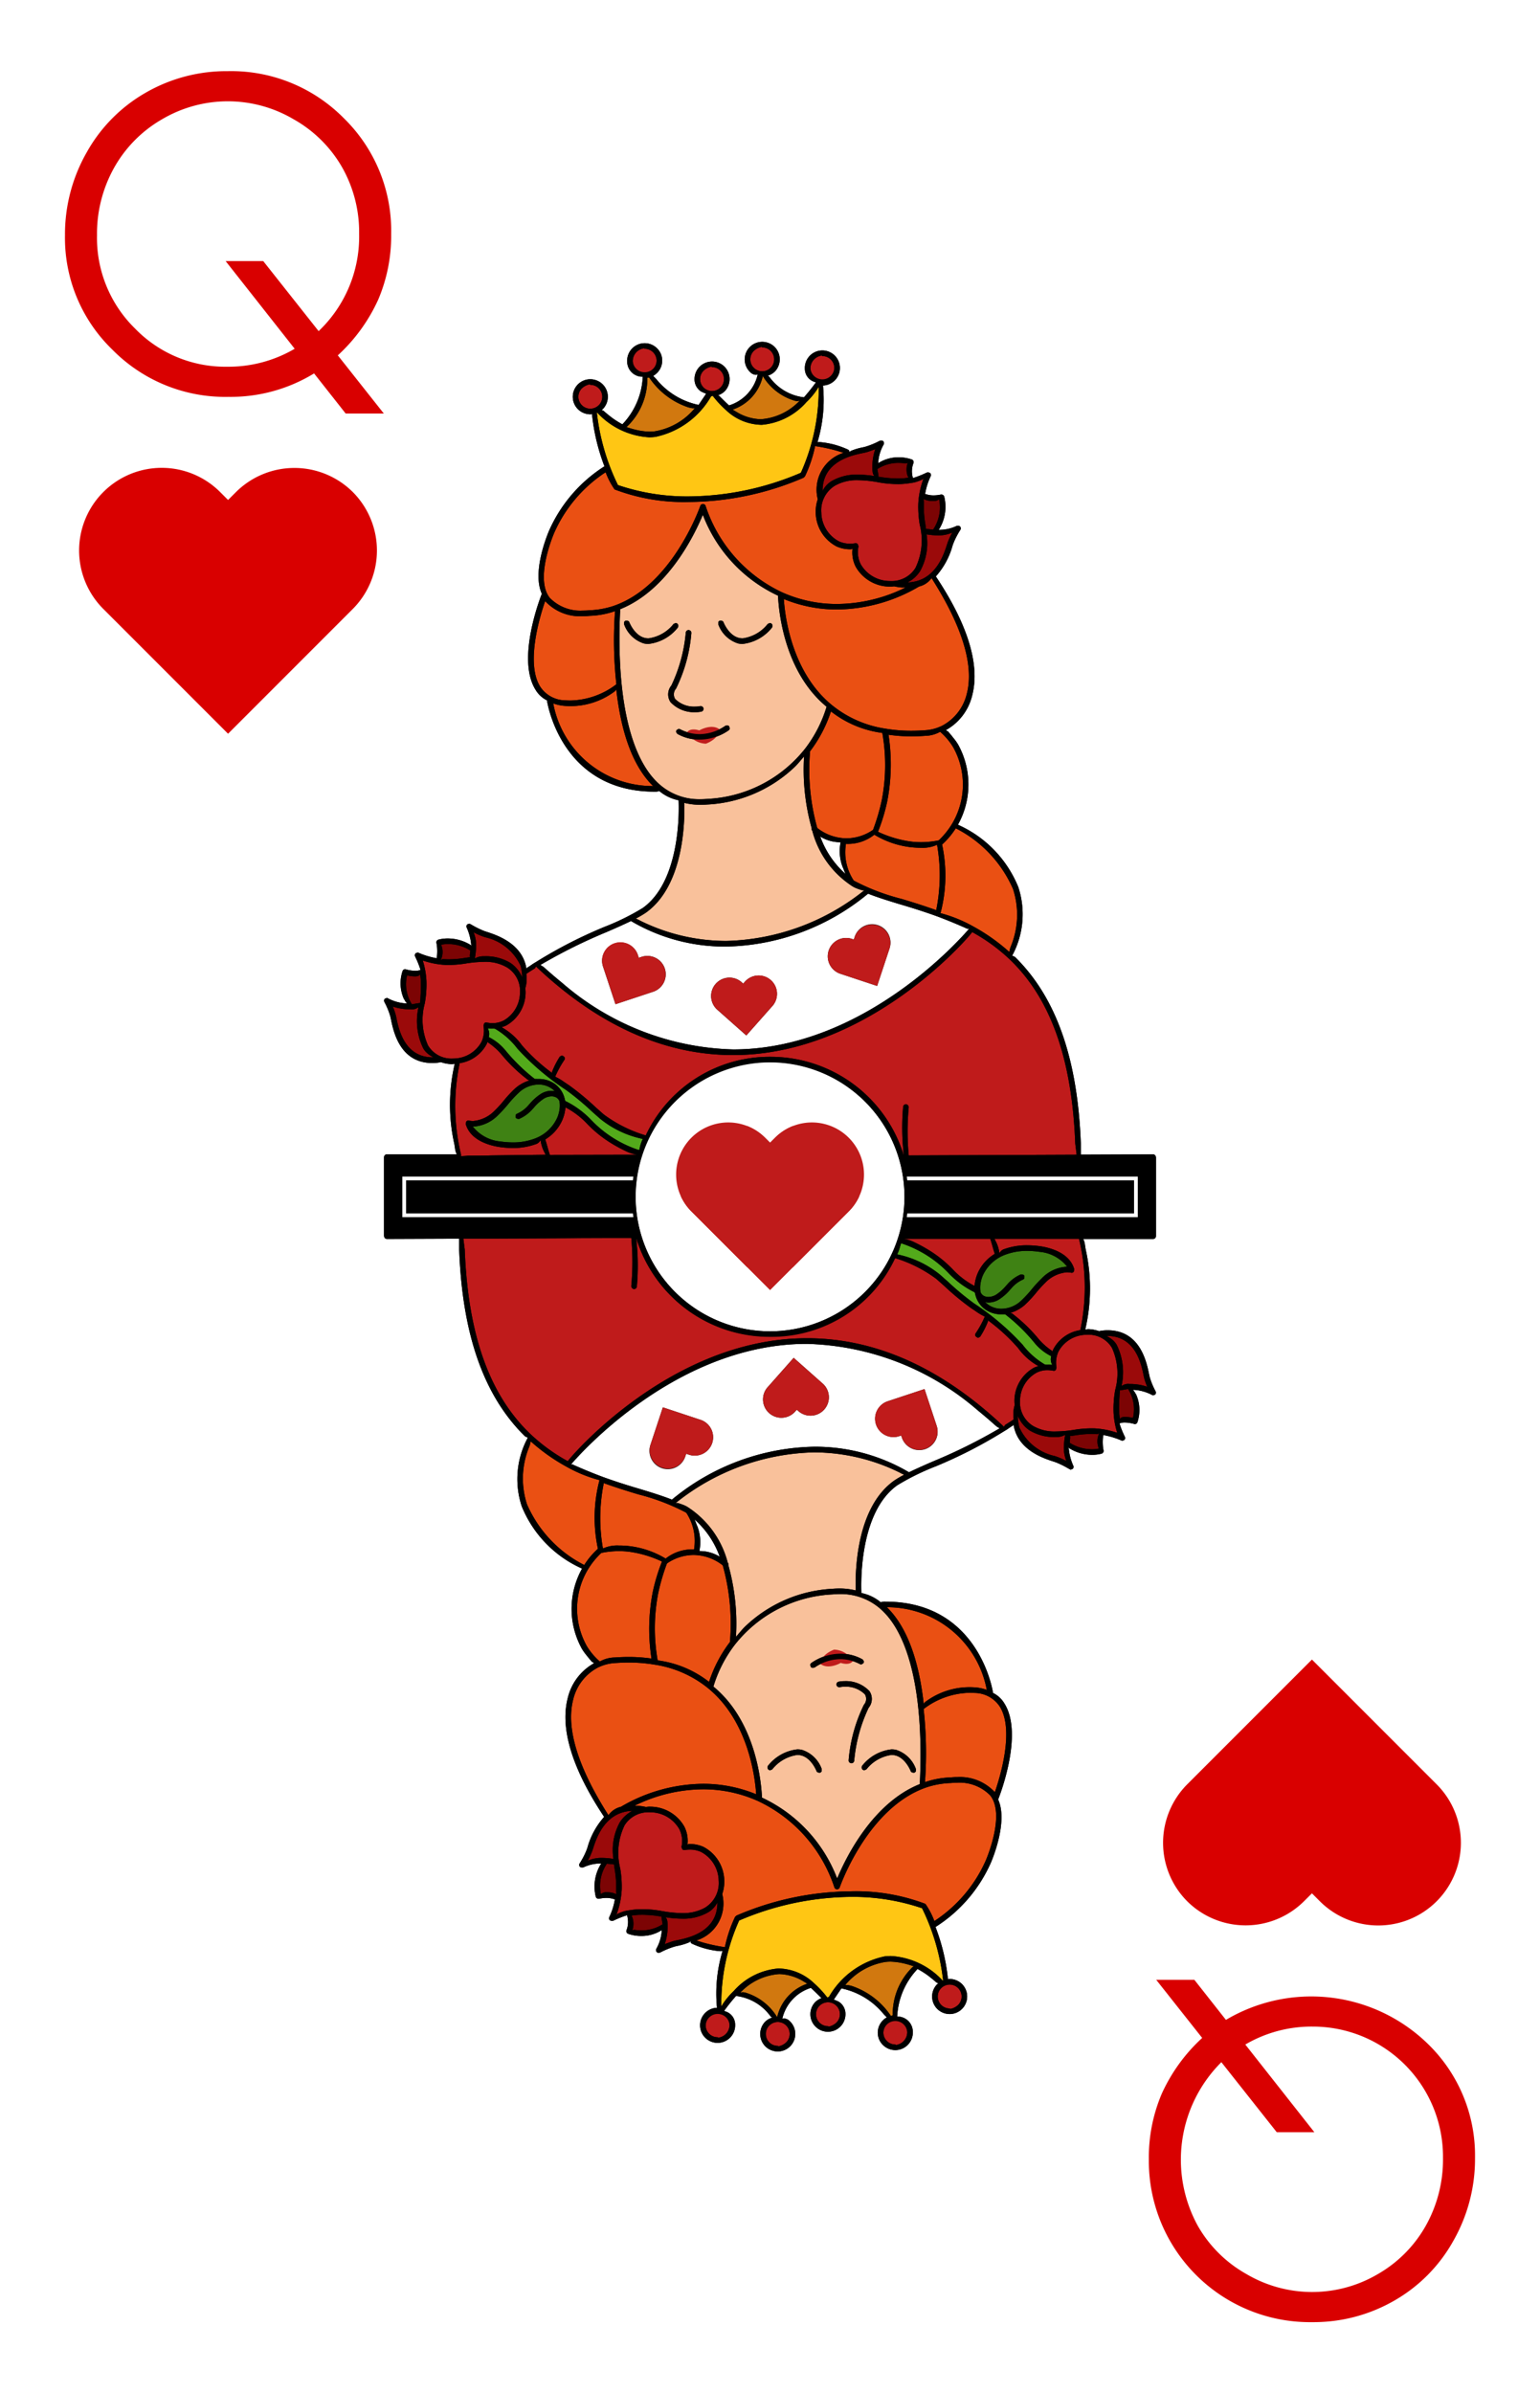<svg xmlns="http://www.w3.org/2000/svg" viewBox="0 0 103 160"><defs><style>.cls-1{fill:#fff}.cls-3{fill:#bf1b1b}.cls-4{fill:#9b0a0a}.cls-5{fill:#d1780f}.cls-6{fill:#ffc614}.cls-7{fill:#f9c19b}.cls-8{fill:#ea5013}.cls-9{fill:#3f8214}.cls-10{fill:#53aa1b}.cls-11{fill:#7c0404}</style></defs><g id="HEARTS"><path class="cls-1" d="M0 0h103v160H0z"/><path d="m22.594 23.757 3.075 3.887h-2.551l-2.112-2.68a10.672 10.672 0 0 1-5.722 1.567 10.584 10.584 0 0 1-7.77-3.157 10.389 10.389 0 0 1-3.168-7.638 11.048 11.048 0 0 1 1.451-5.546 10.463 10.463 0 0 1 3.951-3.995 10.806 10.806 0 0 1 5.485-1.438A10.584 10.584 0 0 1 23 7.907a10.51 10.51 0 0 1 3.162 7.744 10.846 10.846 0 0 1-.867 4.383 11.495 11.495 0 0 1-2.701 3.723zm-1.283-1.62a8.72 8.72 0 0 0 2.709-6.505 8.792 8.792 0 0 0-1.149-4.465 8.57 8.57 0 0 0-3.234-3.194 8.657 8.657 0 0 0-8.78-.01 8.568 8.568 0 0 0-3.213 3.23 9.036 9.036 0 0 0-1.156 4.536 8.475 8.475 0 0 0 2.55 6.241 8.396 8.396 0 0 0 6.16 2.546 8.748 8.748 0 0 0 4.511-1.2l-4.617-5.86h2.515zm2.286 10.758a5.542 5.542 0 0 0-7.813 0l-.53.53-.53-.53A5.525 5.525 0 0 0 6.91 40.71l.53.53 7.813 7.813 8.344-8.343a5.54 5.54 0 0 0 0-7.815zm56.809 103.348-3.075-3.887h2.551l2.112 2.68a11.177 11.177 0 0 1 13.492 1.59 10.389 10.389 0 0 1 3.168 7.638 11.048 11.048 0 0 1-1.451 5.546 10.463 10.463 0 0 1-3.951 3.995 10.806 10.806 0 0 1-5.485 1.438 10.777 10.777 0 0 1-10.929-10.894 10.846 10.846 0 0 1 .867-4.383 11.495 11.495 0 0 1 2.701-3.723zm1.283 1.62a9.198 9.198 0 0 0-1.56 10.97 8.57 8.57 0 0 0 3.234 3.194 8.657 8.657 0 0 0 8.78.01 8.568 8.568 0 0 0 3.213-3.23 9.036 9.036 0 0 0 1.156-4.536 8.702 8.702 0 0 0-8.71-8.787 8.748 8.748 0 0 0-4.512 1.2l4.618 5.86h-2.515zm-2.286-10.758a5.542 5.542 0 0 0 7.813 0l.53-.53.53.53a5.525 5.525 0 0 0 7.814-7.815l-.53-.53-7.813-7.813-8.344 8.343a5.54 5.54 0 0 0 0 7.815z" fill="#d90000"/><path d="M72.45 82.83h4.675a.184.184 0 0 0 .186-.187v-5.26c0-.008-.007-.013-.008-.021v-.004a.184.184 0 0 0-.186-.187l-4.829.02v-.752c-.214-5.688-1.654-9.765-4.401-12.462-.01-.008-.031-.012-.042-.02a.316.316 0 0 0-.095-.044c-.006-.002-.007-.005-.014-.007h-.001l-.04-.014a5.815 5.815 0 0 0 .41-4.592 7.752 7.752 0 0 0-3.99-4.143l-.045-.022a5.516 5.516 0 0 0 .007-5.367 3.688 3.688 0 0 0-.33-.456 7.596 7.596 0 0 0-.358-.43l-.065-.018-.051-.06a3.614 3.614 0 0 0 1.755-2.331c.522-2.035-.296-4.725-2.436-7.938a5.112 5.112 0 0 0 1.113-2.04l.039-.117a5.172 5.172 0 0 1 .484-.949.186.186 0 0 0-.014-.228c-.025-.03-.057-.047-.147-.047-.023 0-.048 0-.079.003a2.686 2.686 0 0 1-1.203.264 2.845 2.845 0 0 0 .364-2.234.198.198 0 0 0-.213-.124h-.005a2.415 2.415 0 0 1-.49.055 1.565 1.565 0 0 1-.504-.079.18.18 0 0 0-.045-.01.023.023 0 0 0-.02.007 4.409 4.409 0 0 1 .37-1.188.186.186 0 0 0-.03-.222c-.01-.011-.03-.009-.042-.016l-.015-.005a.157.157 0 0 0-.07-.026.87.87 0 0 0-.095.012 6.85 6.85 0 0 1-.929.37 1.511 1.511 0 0 1 .039-1.013.19.19 0 0 0-.109-.227 2.593 2.593 0 0 0-.896-.147 2.494 2.494 0 0 0-1.342.382l-.014.057-.001.002h-.002a2.772 2.772 0 0 1 .36-1.288.19.19 0 0 0-.024-.23.159.159 0 0 0-.123-.045.787.787 0 0 0-.104.014 5.218 5.218 0 0 1-.984.405 4.598 4.598 0 0 1-.222.05 4.067 4.067 0 0 0-.77.242l-.031.051-.01.01-.012.003a.171.171 0 0 0-.1-.169 5.595 5.595 0 0 0-1.888-.502.661.661 0 0 0-.09.007l-.017.001c-.014 0-.034-.004-.045-.004h-.001a9.842 9.842 0 0 0 .37-3.78v-.006a1.173 1.173 0 1 0-1.214-1.13.924.924 0 0 0 .68.897c.014.004.024.014.037.017l.019.01a12.31 12.31 0 0 1-.797.995 3.322 3.322 0 0 1-2.303-1.354l-.008-.006-.043-.05-.066-.03-.004-.006a1.121 1.121 0 0 0 .492-.293 1.176 1.176 0 0 0-.058-1.659 1.184 1.184 0 0 0-.843-.311 1.173 1.173 0 0 0-.756 2.029.566.566 0 0 0 .374.175.37.37 0 0 0 .086-.015c.012 0 .022.007.034.008a2.827 2.827 0 0 1-1.911 2.053 13.444 13.444 0 0 1-.374-.354l-.314-.311h-.062l-.006-.009a1.154 1.154 0 0 0 .475-.287 1.173 1.173 0 1 0-2.03-.757.959.959 0 0 0 .463.801c.027.017.062.024.09.038a.86.86 0 0 0 .163.068c.013.004.024.014.037.017l.022.01c-.115.179-.308.454-.504.75a4.96 4.96 0 0 1-2.83-1.726c-.064-.07-.127-.124-.19-.197l-.016-.02a1.169 1.169 0 0 0 .602-1.053 1.151 1.151 0 0 0-.373-.815 1.172 1.172 0 0 0-1.97.9 1.02 1.02 0 0 0 .96 1.025l.051-.003h.008a.12.12 0 0 0 .021.005h.003a4.93 4.93 0 0 1-1.363 3.181 6.608 6.608 0 0 1-.614-.38 9.18 9.18 0 0 1-.651-.526l-.1-.043-.02-.018a.42.42 0 0 0 .097-.075 1.174 1.174 0 0 0-.058-1.658 1.186 1.186 0 0 0-.842-.313 1.173 1.173 0 0 0-.757 2.03 1.185 1.185 0 0 0 .842.312.093.093 0 0 0 .069-.024 13.532 13.532 0 0 0 .834 3.502 9.776 9.776 0 0 0-3.713 4.326c-.192.456-1.113 2.8-.474 4.197-.07.176-1.72 4.35-.423 6.412a1.83 1.83 0 0 0 .765.713c.008.062.905 6.103 7.2 6.103a.745.745 0 0 0 .31-.043 2.925 2.925 0 0 0 1.294.619c.026.543.175 5.356-2.392 7.198a15.961 15.961 0 0 1-2.571 1.268 31.078 31.078 0 0 0-4.566 2.342l-.202.123a2.372 2.372 0 0 0-.228.158c-.058.036-.116.071-.173.108l-.033.065-.01.006c-.253-1.693-1.997-2.258-2.655-2.471l-.151-.05a5.832 5.832 0 0 1-.82-.398 4.889 4.889 0 0 0-.183-.1 1.188 1.188 0 0 0-.142.045.186.186 0 0 0-.043.224 3.559 3.559 0 0 1 .298 1.142l.046.053v.016a2.918 2.918 0 0 0-1.596-.49 2.399 2.399 0 0 0-.65.081.187.187 0 0 0-.124.218 2.807 2.807 0 0 1 .019.994l-.004.029a5.378 5.378 0 0 1-1.256-.384h-.002c-.016 0-.133.046-.143.049a.19.19 0 0 0-.037.224 6.251 6.251 0 0 1 .357.89.958.958 0 0 1-.362.06 2.532 2.532 0 0 1-.66-.108.19.19 0 0 0-.174.116 2.558 2.558 0 0 0 .08 1.859c.01.025.031.04.043.065a.93.93 0 0 0 .13.198l.008.013c.007.014.012.027.02.041a2.972 2.972 0 0 1-1.313-.37h-.004a1.169 1.169 0 0 0-.147.047.187.187 0 0 0-.033.229 4.919 4.919 0 0 1 .39.947l.049.218c.163.796.598 2.91 2.759 2.91a2.728 2.728 0 0 0 .58-.057 2.418 2.418 0 0 0 .763.134l.027-.01.126-.006.01-.019a11.987 11.987 0 0 0-.03 5.37l.043.27a1.198 1.198 0 0 0 .111.401l.007.022h-4.673a.184.184 0 0 0-.187.186v5.26c0 .008.008.013.009.021v.004a.184.184 0 0 0 .186.187l4.828-.02v.752c.215 5.688 1.655 9.765 4.402 12.462.009.008.03.012.042.02a.316.316 0 0 0 .094.044c.007.001.007.005.014.006l.002.001.04.014a5.815 5.815 0 0 0-.41 4.592 7.752 7.752 0 0 0 3.988 4.144l.046.022a5.516 5.516 0 0 0-.007 5.367 3.688 3.688 0 0 0 .33.456c.105.136.22.276.358.43l.065.017.051.06a3.614 3.614 0 0 0-1.755 2.332c-.522 2.034.296 4.724 2.436 7.937a5.112 5.112 0 0 0-1.113 2.041l-.039.116a5.167 5.167 0 0 1-.484.95.186.186 0 0 0 .014.228c.025.03.057.047.147.047l.078-.003a2.686 2.686 0 0 1 1.204-.264 2.845 2.845 0 0 0-.364 2.234.198.198 0 0 0 .213.124h.004a2.415 2.415 0 0 1 .491-.056 1.563 1.563 0 0 1 .504.08.181.181 0 0 0 .045.01.023.023 0 0 0 .02-.008 4.413 4.413 0 0 1-.37 1.189.186.186 0 0 0 .03.222c.01.01.03.008.042.015l.015.006a.157.157 0 0 0 .07.025.874.874 0 0 0 .095-.011 6.85 6.85 0 0 1 .928-.37 1.511 1.511 0 0 1-.039 1.012.19.19 0 0 0 .109.227 2.593 2.593 0 0 0 .896.147 2.495 2.495 0 0 0 1.342-.382l.014-.056.001-.003h.002a2.77 2.77 0 0 1-.36 1.288.19.19 0 0 0 .024.23.159.159 0 0 0 .123.045.787.787 0 0 0 .104-.014 5.22 5.22 0 0 1 .984-.405c.045-.012.108-.026.222-.05a4.056 4.056 0 0 0 .77-.242l.031-.051.01-.01.012-.003a.171.171 0 0 0 .1.169 5.594 5.594 0 0 0 1.889.502.661.661 0 0 0 .09-.007l.017-.001c.013 0 .034.004.045.004a9.842 9.842 0 0 0-.37 3.78v.006a1.173 1.173 0 1 0 1.215 1.13.924.924 0 0 0-.681-.896c-.013-.005-.024-.014-.037-.018l-.018-.01a12.31 12.31 0 0 1 .796-.995 3.322 3.322 0 0 1 2.303 1.354l.009.006.042.05.067.03.004.006a1.122 1.122 0 0 0-.493.293 1.176 1.176 0 0 0 .059 1.659 1.184 1.184 0 0 0 .842.312 1.173 1.173 0 0 0 .756-2.03.566.566 0 0 0-.374-.175.37.37 0 0 0-.086.015c-.011 0-.022-.007-.034-.007a2.827 2.827 0 0 1 1.911-2.054c.125.112.249.233.374.354l.314.312h.062l.006.007a1.152 1.152 0 0 0-.475.288 1.173 1.173 0 1 0 2.031.756.959.959 0 0 0-.464-.801c-.026-.017-.062-.024-.09-.038a.86.86 0 0 0-.163-.068c-.013-.004-.023-.013-.036-.017l-.023-.01c.115-.179.308-.453.504-.75a4.962 4.962 0 0 1 2.832 1.727c.063.07.125.123.188.196l.016.02a1.17 1.17 0 0 0-.602 1.054 1.152 1.152 0 0 0 .373.815 1.172 1.172 0 0 0 1.97-.9 1.02 1.02 0 0 0-.96-1.026l-.051.003h-.01a.12.12 0 0 0-.02-.004h-.003a4.93 4.93 0 0 1 1.363-3.182 6.621 6.621 0 0 1 .614.38c.204.148.418.32.651.526l.1.043.02.018a.418.418 0 0 0-.098.076 1.174 1.174 0 0 0 .059 1.657 1.185 1.185 0 0 0 .842.313 1.173 1.173 0 0 0 .757-2.029 1.185 1.185 0 0 0-.842-.313.093.093 0 0 0-.07.024 13.532 13.532 0 0 0-.833-3.501 9.776 9.776 0 0 0 3.715-4.326c.192-.456 1.113-2.8.474-4.197.07-.176 1.72-4.35.423-6.412a1.829 1.829 0 0 0-.765-.713c-.008-.062-.905-6.103-7.2-6.103a.745.745 0 0 0-.31.043 2.925 2.925 0 0 0-1.294-.619c-.026-.543-.175-5.356 2.392-7.198a15.961 15.961 0 0 1 2.571-1.268 31.082 31.082 0 0 0 4.566-2.342l.202-.123a2.355 2.355 0 0 0 .228-.158c.058-.036.116-.071.173-.109l.033-.064.01-.006c.253 1.693 1.997 2.258 2.656 2.471l.15.05a5.832 5.832 0 0 1 .82.398l.183.1a1.194 1.194 0 0 0 .142-.045.186.186 0 0 0 .043-.224 3.559 3.559 0 0 1-.297-1.142l-.046-.054v-.015a2.918 2.918 0 0 0 1.596.49 2.403 2.403 0 0 0 .65-.081.187.187 0 0 0 .124-.218 2.806 2.806 0 0 1-.02-.995l.004-.028a5.38 5.38 0 0 1 1.257.384h.001c.017 0 .134-.046.144-.049a.19.19 0 0 0 .036-.225 6.251 6.251 0 0 1-.357-.888.958.958 0 0 1 .363-.06 2.532 2.532 0 0 1 .66.107.19.19 0 0 0 .173-.116 2.558 2.558 0 0 0-.08-1.859c-.01-.025-.03-.04-.042-.065a.93.93 0 0 0-.13-.198l-.008-.013c-.007-.014-.012-.027-.02-.041a2.972 2.972 0 0 1 1.313.37h.003a1.174 1.174 0 0 0 .147-.047.187.187 0 0 0 .033-.229 4.919 4.919 0 0 1-.39-.947c-.01-.04-.02-.092-.048-.218-.164-.796-.598-2.91-2.76-2.91a2.728 2.728 0 0 0-.58.057 2.418 2.418 0 0 0-.763-.134l-.027.01-.125.006-.01.02a11.987 11.987 0 0 0 .03-5.37l-.043-.27a1.198 1.198 0 0 0-.111-.402l-.007-.022zM54.86 55.926a2.546 2.546 0 0 0 1.264.378h.042c.02 0 .037.005.056.006a2.973 2.973 0 0 0 .142 1.665c.007.026.028.05.037.076a3.617 3.617 0 0 0 .15.374 6.063 6.063 0 0 1-1.69-2.499zm-6.722 48.146a2.546 2.546 0 0 0-1.262-.378h-.043c-.019 0-.036-.005-.055-.007a2.972 2.972 0 0 0-.143-1.664c-.007-.026-.027-.05-.036-.076a3.617 3.617 0 0 0-.151-.374 6.063 6.063 0 0 1 1.69 2.499z"/><path class="cls-3" d="M59.082 135.912a.803.803 0 0 0 .798.771c.01 0 .03.02.047.039a.875.875 0 0 0 .753-.866.8.8 0 0 0-1.598.056z"/><path class="cls-4" d="m70.551 97.342.172.06a4.41 4.41 0 0 1 .6.273.363.363 0 0 1-.019-.056 2.392 2.392 0 0 1-.137-1.113 4.757 4.757 0 0 1 .075-.565l-.02.001c-.008.003-.018.004-.026.006a1.115 1.115 0 0 1-.57.122 3.172 3.172 0 0 1-1.763-.444 2.104 2.104 0 0 1-.804-1c-.004.06-.002.117-.001.174a6.087 6.087 0 0 0 .119.627 3.409 3.409 0 0 0 2.374 1.915z"/><path class="cls-1" d="M51.495 88.976a8.989 8.989 0 1 0-8.989-8.989 9 9 0 0 0 8.99 8.99zm-5.26-9.964 5.26-5.261 4.927 4.926.335.335a3.484 3.484 0 0 1-4.927 4.928l-.335-.334-.334.334a3.484 3.484 0 0 1-4.927-4.928z"/><path class="cls-3" d="M51.434 135.432a.797.797 0 0 0-.213.572.798.798 0 0 0 .797.77c.008 0 .027.018.045.035a1.045 1.045 0 0 0 .54-.29.798.798 0 0 0-.581-1.342.814.814 0 0 0-.588.255zm11.54-1.372a.797.797 0 0 0 .542.213c.008 0 .027.017.044.035a1.066 1.066 0 0 0 .543-.29.797.797 0 0 0 .213-.572.798.798 0 0 0-.797-.77.815.815 0 0 0-.587.255.797.797 0 0 0-.213.571.805.805 0 0 0 .255.558z"/><path class="cls-5" d="M49.911 133.232a3.717 3.717 0 0 1 2.052 1.602l.026-.01a3.07 3.07 0 0 1 2.039-2.216l-.039-.028a.717.717 0 0 1-.239-.112 3.279 3.279 0 0 0-1.63-.495 3.959 3.959 0 0 0-2.595 1.228l.039.008a.402.402 0 0 1 .1-.021.878.878 0 0 1 .247.044z"/><path class="cls-3" d="M54.79 134.113a.8.8 0 0 0 .586 1.343c.01 0 .028.018.044.035a1.058 1.058 0 0 0 .541-.29.798.798 0 0 0-.585-1.343.814.814 0 0 0-.585.255z"/><path class="cls-6" d="M56.91 126.813a19.33 19.33 0 0 0-7.474 1.58 13.6 13.6 0 0 0-1.194 5.744 4.843 4.843 0 0 1 .823-1.02 4.483 4.483 0 0 1 2.985-1.517 3.527 3.527 0 0 1 2.395.985 6.885 6.885 0 0 1 .888.955l.111-.042a5.618 5.618 0 0 1 3.728-2.707 3.612 3.612 0 0 1 .42-.024 5.112 5.112 0 0 1 3.457 1.643l.029-.01a14.663 14.663 0 0 0-1.407-4.828 14.373 14.373 0 0 0-4.761-.759z"/><path class="cls-1" d="M38.4 97.954a35.27 35.27 0 0 0 1.942.793c.893.328 1.792.598 2.448.794.762.23 1.5.458 2.15.714a15.325 15.325 0 0 1 9.482-3.536 12.338 12.338 0 0 1 6.375 1.707 42.763 42.763 0 0 1 1.632-.737 35.609 35.609 0 0 0 4.42-2.195c-.083-.078-.169-.145-.253-.221-.374-.299-.764-.629-1.197-.983a18.154 18.154 0 0 0-11.434-4.448q-.487 0-.976.03c-8.12.513-14.116 7.232-14.801 8.031l.015.008.093-.007zm20.945-4.265.158-.053 2.331-.771.824 2.489a1.228 1.228 0 0 1-2.331.772l-.053-.159-.158.053a1.228 1.228 0 0 1-.771-2.331zm-8-.952 1.738-1.962 1.838 1.629.124.11a1.228 1.228 0 0 1-1.628 1.838l-.125-.11-.11.124a1.228 1.228 0 1 1-1.838-1.629zm-7.835 3.839.824-2.49 2.33.772.159.052a1.228 1.228 0 1 1-.771 2.331l-.159-.052-.052.158a1.228 1.228 0 1 1-2.331-.771z"/><path class="cls-7" d="M55.68 106.216c.166-.014.332-.02.492-.02a4.539 4.539 0 0 1 1.061.13c-.041-1.342.049-5.53 2.554-7.33a6.221 6.221 0 0 1 .716-.42l-.013-.007-.009.002a.735.735 0 0 1-.285-.116 12.99 12.99 0 0 0-5.766-1.36 15.322 15.322 0 0 0-9.224 3.375.834.834 0 0 0 .05.024l.03.01a1.756 1.756 0 0 1 .688.236 6.32 6.32 0 0 1 2.702 3.74c.027 0 .05.065.034.14a14.539 14.539 0 0 1 .51 4.832c.037-.043.08-.078.116-.12a3.72 3.72 0 0 1 .616-.703 9.134 9.134 0 0 1 5.728-2.413z"/><path class="cls-3" d="M35.598 95.984a12.14 12.14 0 0 0 2.38 1.704c-.01-.062 6.31-7.64 14.99-8.19q.507-.032 1.012-.032c4.59 0 9.022 1.992 13.172 5.922l.066-.122c.231-.144.41-.254.582-.374a2.153 2.153 0 0 1 .067-.958l-.01-.101a1.923 1.923 0 0 1-.007-.24 2.54 2.54 0 0 1 1.288-2.148 1.458 1.458 0 0 1 .325-.114.325.325 0 0 1-.103-.057 4.134 4.134 0 0 1-1.269-1.157 12.428 12.428 0 0 0-2.027-1.857l-.003.006.023.06a5.628 5.628 0 0 1-.528 1.037l-.134.074c-.127-.046-.18-.1-.196-.163a.158.158 0 0 1 .026-.13 6.87 6.87 0 0 0 .616-1.125 3.74 3.74 0 0 1-.592-.348 16.13 16.13 0 0 0-.332-.222 17.59 17.59 0 0 1-1.8-1.49l-.52-.46a8.995 8.995 0 0 0-2.814-1.407 9.147 9.147 0 0 1-8.315 5.257 9.317 9.317 0 0 1-8.947-6.61c.02.147.032.29.043.434a15.906 15.906 0 0 1 .004 2.839.19.19 0 0 1-.191.167.21.21 0 0 1-.182-.206 17.286 17.286 0 0 0 0-3.216l-11.228.047.002.042.088.705c.22 5.762 1.696 9.828 4.514 12.433z"/><path class="cls-8" d="M48.482 130.175a8.943 8.943 0 0 1 .682-2.026l.095-.088a19.692 19.692 0 0 1 7.65-1.62 13.043 13.043 0 0 1 4.986.84 5.205 5.205 0 0 1 .598 1.148 9.362 9.362 0 0 0 3.45-4.073c.213-.512 1.232-3.132.29-4.322a2.855 2.855 0 0 0-2.225-.854 3.471 3.471 0 0 0-.394.02 5.84 5.84 0 0 0-1.568.264c-3.934 1.285-5.807 6.494-5.884 6.716a.187.187 0 0 1-.356-.003 9.732 9.732 0 0 0-5.104-5.77 8.907 8.907 0 0 0-3.674-.786 10.493 10.493 0 0 0-4.625 1.115l.108.008a1.113 1.113 0 0 1 .144-.021 2.281 2.281 0 0 1 .542.08l.085-.011c.068-.007.106-.01.144-.01l.124.002a2.626 2.626 0 0 1 2.22 1.33 2.092 2.092 0 0 1 .208 1.212c.027-.044.096-.049.166-.049a2.203 2.203 0 0 1 .905.192 2.6 2.6 0 0 1 1.392 2.224 2.526 2.526 0 0 1-.136.93 2.588 2.588 0 0 1-1.763 3.117l.054.02a1.294 1.294 0 0 1 .366.088 11.347 11.347 0 0 0 1.52.327z"/><path class="cls-3" d="M47.199 135.426a.798.798 0 0 0 .799.771c.01 0 .03.02.047.038a.875.875 0 0 0 .751-.865.8.8 0 0 0-1.597.056z"/><path class="cls-8" d="M64.854 113.169a5.216 5.216 0 0 0-3.08 1.085 26.668 26.668 0 0 1 .09 4.889 5.752 5.752 0 0 1 1.717-.315 3.624 3.624 0 0 1 .45-.024 3.174 3.174 0 0 1 2.494.996l.013.018c.37-1.066 1.309-4.172.33-5.728a2.031 2.031 0 0 0-1.685-.91 4.407 4.407 0 0 0-.329-.011z"/><path class="cls-8" d="M61.944 113.737a4.92 4.92 0 0 1 2.905-.942c.118 0 .239.004.361.013a2.848 2.848 0 0 1 .788.167 6.763 6.763 0 0 0-6.686-5.526.933.933 0 0 1 .07.063c1.26 1.273 2.068 3.424 2.398 6.393l.02-.014a.316.316 0 0 1 .144-.154z"/><path class="cls-5" d="M57.014 132.785a5.11 5.11 0 0 1 2.569 1.983c.04-.01.082-.019.125-.026a4.376 4.376 0 0 1 1.425-3.325l-.014-.006-.067.022a4.78 4.78 0 0 0-1.484-.29 3.016 3.016 0 0 0-.352.02 4.404 4.404 0 0 0-2.682 1.541l.04.011a.52.52 0 0 1 .07-.009 1.154 1.154 0 0 1 .37.079z"/><path class="cls-8" d="M42.112 103.365a6.138 6.138 0 0 1 2.41.832 2.836 2.836 0 0 1 1.859-.614l.036.012a3.43 3.43 0 0 0-.512-2.457l-.069-.042a14.476 14.476 0 0 0-3.137-1.191 45.173 45.173 0 0 1-2.326-.756c.01.013.004.033 0 .053a11.69 11.69 0 0 0-.048 4.315c.011-.004.024-.005.035-.008a2.303 2.303 0 0 1 1.034-.186 6.085 6.085 0 0 1 .718.042zm2.496 1.157a13.965 13.965 0 0 0-.583 1.981 12.342 12.342 0 0 0-.038 4.5 7.021 7.021 0 0 1 3.436 1.438 8.972 8.972 0 0 1 1.397-2.667 14.502 14.502 0 0 0-.48-5.125 3.206 3.206 0 0 0-1.936-.693 3.148 3.148 0 0 0-1.796.566z"/><path class="cls-8" d="M41.12 110.807c.314-.023.626-.035.931-.035a10.731 10.731 0 0 1 1.522.108 12.928 12.928 0 0 1 .086-4.456 12.67 12.67 0 0 1 .617-2.03 7.567 7.567 0 0 0-2.209-.657 5.51 5.51 0 0 0-.671-.04 5.806 5.806 0 0 0-1.183.123 5.273 5.273 0 0 0-.914 1.143 5.116 5.116 0 0 0-.055 5.079 4.314 4.314 0 0 0 .876 1.036 2.107 2.107 0 0 1 1-.271zm5.902 8.446a9.3 9.3 0 0 1 3.554.7c-.08-1.201-.543-4.9-3.21-7.085a7.419 7.419 0 0 0-3.578-1.58 10.295 10.295 0 0 0-1.738-.142q-.445 0-.907.034a2.9 2.9 0 0 0-1.035.248 1.129 1.129 0 0 0-.136.063 3.268 3.268 0 0 0-1.636 2.13c-.49 1.902.302 4.5 2.353 7.724.008-.01.021-.015.03-.025a1.42 1.42 0 0 1 .81-.53 11.008 11.008 0 0 1 5.493-1.537zm-11.773-18.676a8.262 8.262 0 0 0 3.826 4.049 5.272 5.272 0 0 1 .916-1.087 9.84 9.84 0 0 1 .105-4.586 9.417 9.417 0 0 1-2.238-.916 12.716 12.716 0 0 1-2.358-1.674l-.02.046a1.084 1.084 0 0 1-.093.331 5.55 5.55 0 0 0-.138 3.837z"/><path class="cls-4" d="M44.458 129.975a5.089 5.089 0 0 1 .579-.206c.06-.017.143-.035.25-.056.749-.155 2.707-.562 2.695-2.53a1.612 1.612 0 0 1-.627.666 3.31 3.31 0 0 1-1.739.42 7.465 7.465 0 0 1-1.09-.092c.003.006.004.017.007.023.095.09.124.296.12.596a3.591 3.591 0 0 1-.195 1.179z"/><path class="cls-9" d="M69.69 85.446a2.523 2.523 0 0 1 1.667-.763h.018a2.647 2.647 0 0 0-1.844-.994 5.785 5.785 0 0 0-.833-.063 4.038 4.038 0 0 0-1.394.23 2.66 2.66 0 0 0-1.578 1.43 2.26 2.26 0 0 0-.157.607 1.632 1.632 0 0 0 .018.504.532.532 0 0 0 .185.221.637.637 0 0 0 .337.088 1.022 1.022 0 0 0 .495-.14 2.991 2.991 0 0 0 .681-.604l.07-.076a2.497 2.497 0 0 1 .925-.688h.013c.16 0 .206.06.225.11 0 .006-.003.139-.005.144a.183.183 0 0 1-.107.096 2.163 2.163 0 0 0-.777.594l-.068.076a3.382 3.382 0 0 1-.772.674 1.379 1.379 0 0 1-.673.185.946.946 0 0 1-.235-.03l.018.016c.072.061.142.122.215.173a1.521 1.521 0 0 0 .868.26 1.954 1.954 0 0 0 1.32-.545 7.789 7.789 0 0 0 .7-.754 8.851 8.851 0 0 1 .689-.75z"/><path class="cls-10" d="M70.315 90.658c-.002.003-.007.004-.012.004a3.394 3.394 0 0 1-1.128-.909 12.197 12.197 0 0 0-1.937-1.882c-.035-.003-.276-.004-.276-.004a1.831 1.831 0 0 1-1.062-.325 1.7 1.7 0 0 1-.679-1.059.603.603 0 0 1-.033-.099l-.034-.007a6.104 6.104 0 0 1-1.705-1.262 7.697 7.697 0 0 0-3.129-1.984l-.053-.067-.084.105v.001l.046.008a2.74 2.74 0 0 1-.222.682l.053.012a6.64 6.64 0 0 1 2.813 1.348l.517.458a18.06 18.06 0 0 0 1.75 1.455 17.269 17.269 0 0 1 3.252 2.764 5.136 5.136 0 0 0 1.505 1.333c.035.003.084.006.134.006l.124-.002a1.81 1.81 0 0 1 .21.013c-.004-.011-.002-.027-.006-.039a.718.718 0 0 1-.044-.55z"/><path class="cls-11" d="M42.468 129.023a3.715 3.715 0 0 0 .447.032 2.627 2.627 0 0 0 1.407-.412c-.045-.224-.078-.464-.095-.572l-.005.002a.454.454 0 0 0-.03.051 7.372 7.372 0 0 0-1.273-.112l-.212.003a5.37 5.37 0 0 0-.47.051c.008.011.012.03.018.042a1.173 1.173 0 0 1 .03.945l.025.003a.135.135 0 0 1 .084-.039c.024 0 .047.003.074.006z"/><path class="cls-3" d="M42.69 127.642c.087-.004.172-.005.259-.005a7.332 7.332 0 0 1 1.309.12 7.782 7.782 0 0 0 1.355.14 2.96 2.96 0 0 0 1.55-.368 1.933 1.933 0 0 0 .905-1.814 2.222 2.222 0 0 0-1.176-1.906 1.82 1.82 0 0 0-.742-.158 2.074 2.074 0 0 0-.355.032h-.021a.237.237 0 0 1-.054-.003l-.08-.043-.06-.159a1.786 1.786 0 0 0-.143-1.192 2.239 2.239 0 0 0-1.902-1.128l-.125-.002a1.867 1.867 0 0 0-1.639.876 4.239 4.239 0 0 0-.284 2.898 7.218 7.218 0 0 1 .096 1.4 5.578 5.578 0 0 1-.358 1.693h.001c.017-.013.043-.024.065-.036a1.647 1.647 0 0 1 .774-.274 5.845 5.845 0 0 1 .625-.071zm21.05-42.763a5.418 5.418 0 0 0 1.43 1.085c.005-.022.012-.042.018-.063a2.707 2.707 0 0 1 .193-.755 2.844 2.844 0 0 1 1.153-1.321c-.101-.297-.191-.676-.31-1.033l-5.862.012v.002a7.532 7.532 0 0 1 3.378 2.073z"/><path class="cls-11" d="m41.224 126.636.004-.043a.738.738 0 0 1-.019-.281 6.77 6.77 0 0 0-.094-1.323 19.042 19.042 0 0 1-.05-.35c-.055 0-.133-.01-.228-.02l-.246-.027a2.66 2.66 0 0 0-.402 2.03l.02-.007a.51.51 0 0 1 .367-.11 1.408 1.408 0 0 1 .648.131z"/><path class="cls-4" d="M41.028 124.275a3.87 3.87 0 0 1 .426-2.444 2.17 2.17 0 0 1 .841-.768c-1.832.052-2.408 1.832-2.626 2.508l-.06.18a4.894 4.894 0 0 1-.308.663.301.301 0 0 1 .166-.078 2.196 2.196 0 0 1 .754-.13 4.767 4.767 0 0 1 .807.07z"/><path class="cls-7" d="M55.71 106.589a8.861 8.861 0 0 0-6.566 3.372 8.748 8.748 0 0 0-1.43 2.791c2.908 2.384 3.216 6.603 3.248 7.424a9.824 9.824 0 0 1 5.03 5.41c.535-1.294 2.328-5.04 5.534-6.316a1.614 1.614 0 0 1 .004-.24c.236-5.45-.622-9.446-2.415-11.256a4.004 4.004 0 0 0-2.947-1.206c-.15 0-.302.007-.457.02zm-.755 11.824a.183.183 0 0 1-.107.097h-.017c-.156 0-.203-.06-.221-.11-.004-.01-.35-.9-1.056-1.052a1.08 1.08 0 0 0-.228-.024 2.584 2.584 0 0 0-1.677.966c-.005.001-.13.056-.135.056a.181.181 0 0 1-.131-.055.201.201 0 0 1-.003-.263 2.915 2.915 0 0 1 1.95-1.077 1.43 1.43 0 0 1 .304.032 2.073 2.073 0 0 1 1.326 1.286c0 .006-.002.14-.005.144zm4.674-1.462a1.43 1.43 0 0 1 .304.032 2.073 2.073 0 0 1 1.326 1.286c0 .006-.003.14-.005.144a.183.183 0 0 1-.107.097h-.018c-.156 0-.202-.06-.22-.11-.004-.01-.35-.9-1.057-1.052a1.08 1.08 0 0 0-.227-.024 2.584 2.584 0 0 0-1.678.966c-.004.001-.13.056-.135.056a.181.181 0 0 1-.13-.055.201.201 0 0 1-.003-.263 2.915 2.915 0 0 1 1.95-1.077zm-1.533-2.778a10.339 10.339 0 0 0-.964 3.535.186.186 0 0 1-.186.17.2.2 0 0 1-.143-.067.179.179 0 0 1-.043-.135 10.308 10.308 0 0 1 1.022-3.708.59.59 0 0 0 .065-.694 1.791 1.791 0 0 0-1.355-.513 1.43 1.43 0 0 0-.32.032h-.005a.2.2 0 0 1-.22-.14.19.19 0 0 1 .14-.225 1.82 1.82 0 0 1 .397-.04 2.157 2.157 0 0 1 1.67.673.93.93 0 0 1-.058 1.112zm-.401-3.234c.003.004.076.107.077.112a.186.186 0 0 1-.026.142l-.142.084a.489.489 0 0 1-.105-.035 2.848 2.848 0 0 0-1.29-.322 3.095 3.095 0 0 0-1.729.562.913.913 0 0 1-.112.017.16.16 0 0 1-.146-.068c0-.005-.03-.137-.029-.142a.186.186 0 0 1 .08-.12 3.428 3.428 0 0 1 1.924-.614 2.989 2.989 0 0 1 1.498.384z"/><path class="cls-3" d="M57.042 111.043s-.17.325-.812.127c0 0-.839.494-1.382.05 0 0 .05-.592.938-.938a1.502 1.502 0 0 1 1.256.761zm13.622-19.619-.044.153a.18.18 0 0 1-.137.068 2.252 2.252 0 0 0-.426-.047 1.605 1.605 0 0 0-.747.18 2.158 2.158 0 0 0-1.087 1.831 1.845 1.845 0 0 0 .841 1.701 2.834 2.834 0 0 0 1.57.387 8.067 8.067 0 0 0 1.226-.112 7.45 7.45 0 0 1 1.159-.095l.196.004a5.596 5.596 0 0 1 1.51.297 5.434 5.434 0 0 1-.246-1.36 6.978 6.978 0 0 1 .112-1.519 4.154 4.154 0 0 0-.22-2.803 1.815 1.815 0 0 0-1.607-.878l-.143.005a2.142 2.142 0 0 0-1.836 1.133 1.796 1.796 0 0 0-.121 1.055z"/><path class="cls-11" d="M75.244 94.726a2.358 2.358 0 0 1 .53.066 2.502 2.502 0 0 0-.325-1.936c-.209.046-.446.077-.55.095-.037.582-.064 1.045-.047 1.46.01.159.027.306.048.447.006-.005.016-.007.023-.012.037-.083.15-.12.32-.12z"/><path class="cls-3" d="M67.803 87.897a10.425 10.425 0 0 1 1.678 1.638 4.423 4.423 0 0 0 .925.803.654.654 0 0 1 .04-.127 2.45 2.45 0 0 1 1.809-1.288 13.909 13.909 0 0 0-.092-6.122.802.802 0 0 1 .013-.09h-.457l-1.613.047-3.593.045.006.026c.005.009.008.021.012.031a2.293 2.293 0 0 1 .31.905c.01-.01.024-.018.034-.028a.502.502 0 0 1 .302-.232 4.406 4.406 0 0 1 1.52-.252 6.244 6.244 0 0 1 .887.065c.573.084 1.94.398 2.266 1.535l-.032.163a.187.187 0 0 1-.146.076 1.622 1.622 0 0 0-.317-.035 2.273 2.273 0 0 0-1.408.661 8.215 8.215 0 0 0-.634.692 8.266 8.266 0 0 1-.76.819 2.529 2.529 0 0 1-.982.543l.007.006.006-.001a.391.391 0 0 1 .22.12z"/><path class="cls-4" d="M76.728 92.71a4.648 4.648 0 0 1-.192-.549 3.27 3.27 0 0 1-.054-.241c-.147-.713-.537-2.606-2.415-2.606l-.098.004.015.01c.017.008.03.023.047.032a1.242 1.242 0 0 1 .662.556 4.137 4.137 0 0 1 .319 2.732c.011-.006.033-.009.046-.014a.714.714 0 0 1 .49-.11 3.574 3.574 0 0 1 1.18.185z"/><path class="cls-11" d="M73.033 95.864a7.046 7.046 0 0 0-1.114.092c-.124.02-.25.037-.377.052.05.006.039.1.024.23l-.023.218a2.805 2.805 0 0 0 1.486.432 2.226 2.226 0 0 0 .469-.047 1.228 1.228 0 0 1 .03-1.035l-.012-.001a.18.18 0 0 1-.129.071c-.05 0-.354-.012-.354-.012z"/><path class="cls-3" d="m51.161 83.94.334-.334.335.334a3.484 3.484 0 0 0 4.927-4.928l-.335-.334-4.927-4.927-5.26 5.261a3.484 3.484 0 0 0 4.926 4.928zm2.02 10.426.111-.125.125.111a1.228 1.228 0 0 0 1.628-1.838l-.124-.11-1.838-1.629-1.739 1.962a1.228 1.228 0 1 0 1.838 1.63zm-8.891 3.761a1.232 1.232 0 0 0 1.551-.78l.053-.158.158.052a1.228 1.228 0 1 0 .771-2.331l-.158-.052-2.331-.772-.824 2.49a1.231 1.231 0 0 0 .78 1.551zm15.826-2.107.158-.052.053.158a1.228 1.228 0 0 0 2.33-.772l-.823-2.49-2.33.772-.16.053a1.228 1.228 0 0 0 .772 2.331z"/><path d="m25.875 82.804 4.826-.093h.01v.85c.215 5.688 1.655 9.765 4.402 12.462.01.008.031.012.042.02a.312.312 0 0 0 .095.044c.006.001.007.005.014.006l-.004-.003.004.003h.001l.04.015a5.815 5.815 0 0 0-.41 4.592 7.752 7.752 0 0 0 3.989 4.144l.046.022a5.516 5.516 0 0 0-.007 5.367 3.688 3.688 0 0 0 .329.455c.105.136.221.277.359.43l.064.018.052.06a3.614 3.614 0 0 0-1.756 2.332c-.521 2.034.296 4.724 2.437 7.937a5.113 5.113 0 0 0-1.114 2.04l-.038.117a5.167 5.167 0 0 1-.484.95.186.186 0 0 0 .013.228c.025.03.057.046.147.046.023 0 .049 0 .08-.003a2.686 2.686 0 0 1 1.202-.264 2.845 2.845 0 0 0-.363 2.234.198.198 0 0 0 .213.124h.004a2.415 2.415 0 0 1 .49-.055 1.563 1.563 0 0 1 .504.08.182.182 0 0 0 .046.01.023.023 0 0 0 .019-.008 4.413 4.413 0 0 1-.37 1.188.186.186 0 0 0 .03.222c.01.011.03.009.043.016l.015.006a.156.156 0 0 0 .069.025.87.87 0 0 0 .096-.012 6.834 6.834 0 0 1 .928-.369 1.511 1.511 0 0 1-.04 1.011.19.19 0 0 0 .11.228 2.593 2.593 0 0 0 .896.147 2.494 2.494 0 0 0 1.342-.382l.014-.057.001-.002h.002a2.772 2.772 0 0 1-.36 1.288.19.19 0 0 0 .024.23.159.159 0 0 0 .123.045.787.787 0 0 0 .104-.015 5.216 5.216 0 0 1 .984-.404 4.64 4.64 0 0 1 .222-.05 4.067 4.067 0 0 0 .77-.242l.031-.051.01-.01.012-.003a.171.171 0 0 0 .1.168 5.594 5.594 0 0 0 1.888.503.647.647 0 0 0 .091-.008h.017c.013 0 .034.004.045.004a9.838 9.838 0 0 0-.37 3.785v.001a1.173 1.173 0 1 0 1.215 1.13.924.924 0 0 0-.681-.897c-.013-.004-.024-.014-.037-.018l-.018-.01a12.325 12.325 0 0 1 .796-.995 3.322 3.322 0 0 1 2.303 1.355l.009.006.042.05.067.03.004.006a1.122 1.122 0 0 0-.493.293 1.176 1.176 0 0 0 .059 1.659 1.184 1.184 0 0 0 .842.311 1.173 1.173 0 0 0 .757-2.029.566.566 0 0 0-.375-.175.375.375 0 0 0-.086.015c-.011-.001-.022-.008-.033-.008a2.827 2.827 0 0 1 1.91-2.053c.125.112.25.232.374.354l.315.311h.061l.006.008a1.152 1.152 0 0 0-.475.287 1.173 1.173 0 1 0 2.031.757.958.958 0 0 0-.463-.801c-.03-.019-.069-.027-.1-.042a.868.868 0 0 0-.154-.065c-.013-.004-.024-.013-.037-.016l-.022-.01c.115-.18.308-.454.504-.75a4.958 4.958 0 0 1 2.83 1.725c.063.07.126.124.19.198l.015.02a1.169 1.169 0 0 0-.601 1.053 1.152 1.152 0 0 0 .372.815 1.172 1.172 0 0 0 1.971-.9 1.02 1.02 0 0 0-.961-1.025c-.017 0-.034.002-.05.003h-.01a.122.122 0 0 0-.02-.005h-.003a4.93 4.93 0 0 1 1.363-3.182 6.574 6.574 0 0 1 .614.38c.203.149.418.321.65.526l.1.043.02.018a.416.416 0 0 0-.097.076 1.174 1.174 0 0 0 .059 1.657 1.185 1.185 0 0 0 .842.313 1.173 1.173 0 0 0 .756-2.029 1.185 1.185 0 0 0-.841-.313.093.093 0 0 0-.07.025 13.532 13.532 0 0 0-.834-3.502 9.776 9.776 0 0 0 3.715-4.325c.192-.456 1.113-2.8.474-4.197.07-.176 1.72-4.35.423-6.412a1.83 1.83 0 0 0-.765-.713c-.008-.062-.905-6.103-7.2-6.103a.745.745 0 0 0-.31.043 2.925 2.925 0 0 0-1.294-.619c-.026-.543-.175-5.356 2.391-7.198a15.976 15.976 0 0 1 2.572-1.268 31.072 31.072 0 0 0 4.566-2.342l.202-.123c.036-.022.06-.051.094-.074.103-.064.206-.126.307-.193l.033-.064.01-.006c.253 1.693 1.997 2.258 2.655 2.471l.151.05a5.822 5.822 0 0 1 .82.398c.076.043.181.1.183.1a1.194 1.194 0 0 0 .141-.045.186.186 0 0 0 .043-.224 3.56 3.56 0 0 1-.297-1.142l-.046-.054v-.015a2.918 2.918 0 0 0 1.596.49 2.4 2.4 0 0 0 .65-.082.187.187 0 0 0 .124-.217 2.804 2.804 0 0 1-.019-.994l.004-.03a5.376 5.376 0 0 1 1.256.384h.002c.016 0 .133-.045.143-.048a.19.19 0 0 0 .037-.225 6.251 6.251 0 0 1-.357-.889.958.958 0 0 1 .362-.06 2.532 2.532 0 0 1 .66.108.19.19 0 0 0 .174-.116 2.558 2.558 0 0 0-.08-1.86c-.01-.024-.031-.04-.043-.064a.94.94 0 0 0-.13-.199l-.008-.012c-.007-.014-.012-.028-.02-.042a2.971 2.971 0 0 1 1.313.37h.003a1.174 1.174 0 0 0 .147-.046.187.187 0 0 0 .033-.23 4.912 4.912 0 0 1-.39-.947c-.01-.04-.02-.091-.048-.217-.164-.796-.598-2.91-2.76-2.91a2.736 2.736 0 0 0-.58.056 2.416 2.416 0 0 0-.763-.133l-.027.01-.125.005-.01.02a11.989 11.989 0 0 0 .03-5.37l-.043-.27a1.198 1.198 0 0 0-.111-.401l-.008-.021-.004-.025h4.67a.184.184 0 0 0 .186-.187v-5.26a.184.184 0 0 0-.186-.186l-16.674.065a9.318 9.318 0 0 0-8.947-6.61 9.125 9.125 0 0 0-8.859 6.545H25.875a.184.184 0 0 0-.186.186v5.26a.184.184 0 0 0 .186.186zM76.94 77.45v.004l-1.684.004 1.557-.008zm.037 4.99h-.001v-.244l.001.187zm-13.418 51.867c-.017-.017-.035-.034-.043-.034a.799.799 0 0 1-.584-1.342.815.815 0 0 1 .587-.255.798.798 0 0 1 .542.213.806.806 0 0 1 .255.557.797.797 0 0 1-.213.572 1.047 1.047 0 0 1-.508.277c-.013.003-.023.009-.036.012zm-3.565 2.39c-.024.006-.045.018-.07.022-.016-.018-.035-.036-.043-.036a.788.788 0 0 1-.544-.216.799.799 0 1 1 1.343-.61.86.86 0 0 1-.686.84zm-7.39-.178a1.024 1.024 0 0 1-.507.277c-.013.004-.023.01-.036.012-.017-.017-.035-.034-.043-.034a.798.798 0 0 1-.542-.213.806.806 0 0 1-.255-.557.797.797 0 0 1 .213-.572.814.814 0 0 1 .587-.255.786.786 0 0 1 .542.215.795.795 0 0 1 .04 1.127zm7.826-58.925-.014-.05h.005l.012.056h-.001zm14.263 12.322a1.402 1.402 0 0 0-.296-.349 1.565 1.565 0 0 0-.372-.251l.042-.002c1.878 0 2.268 1.893 2.416 2.606.02.101.037.185.053.241a4.624 4.624 0 0 0 .192.548 3.571 3.571 0 0 0-1.18-.185.714.714 0 0 0-.49.11c-.013.005-.035.008-.046.014a4.137 4.137 0 0 0-.32-2.732zm-1.165 5.89a1.228 1.228 0 0 0-.03 1.035 2.226 2.226 0 0 1-.47.047 2.805 2.805 0 0 1-1.485-.432l.023-.218c.013-.11.014-.181-.013-.208-.003-.007-.003-.019-.008-.022.127-.016.25-.033.374-.052a7.034 7.034 0 0 1 1.114-.092s.304.012.354.012a.142.142 0 0 0 .076-.03.393.393 0 0 0 .06-.04zm-2.805 1.596-.172-.06a3.409 3.409 0 0 1-2.374-1.916c-.032-.118-.048-.238-.068-.358-.01-.1-.019-.203-.024-.336l-.012-.066a2.197 2.197 0 0 0 .17.279 1.983 1.983 0 0 0 .62.682 3.172 3.172 0 0 0 1.762.443 1.184 1.184 0 0 0 .5-.096c.029-.01.058-.016.087-.03l.01-.002h.02a4.782 4.782 0 0 0-.075.564 2.39 2.39 0 0 0 .137 1.113.363.363 0 0 0 .018.056 4.42 4.42 0 0 0-.599-.273zm-19.228-8.426a8.989 8.989 0 1 1 8.99-8.989 9 9 0 0 1-8.99 8.99zm8.688-5.807.131-.045.006.007a7.698 7.698 0 0 1 3.129 1.984 6.103 6.103 0 0 0 1.705 1.262l.035.008a.585.585 0 0 0 .032.098 1.698 1.698 0 0 0 .679 1.059 1.831 1.831 0 0 0 1.062.325s.24.001.276.004a12.19 12.19 0 0 1 1.937 1.882 3.394 3.394 0 0 0 1.128.909l.006-.002.005.002a.716.716 0 0 0 .045.546c.004.012.002.028.007.04a1.81 1.81 0 0 0-.211-.014l-.125.002c-.049 0-.098-.003-.133-.007a5.143 5.143 0 0 1-1.505-1.333 17.262 17.262 0 0 0-3.251-2.763 18.046 18.046 0 0 1-1.751-1.456l-.516-.457a6.64 6.64 0 0 0-2.814-1.349c-.016-.003-.041-.01-.053-.011a2.748 2.748 0 0 0 .222-.682l-.009-.002zm8.515.457a5.785 5.785 0 0 1 .833.063 2.647 2.647 0 0 1 1.844.994h-.018a2.523 2.523 0 0 0-1.666.763 8.852 8.852 0 0 0-.688.751 7.814 7.814 0 0 1-.7.754 1.955 1.955 0 0 1-1.32.545 1.521 1.521 0 0 1-.87-.26 3.962 3.962 0 0 1-.214-.173l-.018-.016a.946.946 0 0 0 .236.03 1.379 1.379 0 0 0 .672-.185 3.382 3.382 0 0 0 .772-.674l.069-.076a2.161 2.161 0 0 1 .776-.594.183.183 0 0 0 .107-.097 2.25 2.25 0 0 0 .005-.143c-.019-.05-.065-.11-.224-.11h-.014a2.497 2.497 0 0 0-.925.688l-.07.076a2.99 2.99 0 0 1-.68.604 1.023 1.023 0 0 1-.495.14.636.636 0 0 1-.337-.088.531.531 0 0 1-.186-.221 1.632 1.632 0 0 1-.017-.504 2.258 2.258 0 0 1 .156-.607 2.66 2.66 0 0 1 1.579-1.43 4.038 4.038 0 0 1 1.393-.23zm-2.475-.834c.12.356.209.736.31 1.033a2.844 2.844 0 0 0-1.153 1.32 2.706 2.706 0 0 0-.193.756c-.006.021-.013.041-.018.063a5.423 5.423 0 0 1-1.43-1.085 8.959 8.959 0 0 0-2.59-1.84 2.441 2.441 0 0 0-.748-.235zm-5.728-.259.002-.008h.138zm12.27 6.697a1.815 1.815 0 0 1 1.607.878 4.154 4.154 0 0 1 .22 2.803 6.978 6.978 0 0 0-.113 1.518 5.434 5.434 0 0 0 .247 1.36 5.596 5.596 0 0 0-1.51-.297l-.197-.002a7.45 7.45 0 0 0-1.159.096 8.068 8.068 0 0 1-1.226.112 2.836 2.836 0 0 1-1.57-.387 1.846 1.846 0 0 1-.841-1.701 2.158 2.158 0 0 1 1.087-1.832 1.605 1.605 0 0 1 .747-.18 1.793 1.793 0 0 1 .188.011l.02.002c.067.008.138.019.218.034a.181.181 0 0 0 .137-.068l.044-.153a1.796 1.796 0 0 1 .122-1.056 2.142 2.142 0 0 1 1.836-1.133zm-.51-.307a2.449 2.449 0 0 0-1.809 1.287.65.65 0 0 0-.04.127 4.426 4.426 0 0 1-.925-.803 10.43 10.43 0 0 0-1.677-1.637.391.391 0 0 0-.22-.12h-.006l-.007-.005a2.529 2.529 0 0 0 .983-.544 8.267 8.267 0 0 0 .759-.818 8.248 8.248 0 0 1 .634-.692 2.273 2.273 0 0 1 1.409-.661 1.615 1.615 0 0 1 .316.034.187.187 0 0 0 .146-.075l.032-.163c-.326-1.137-1.693-1.452-2.266-1.535a6.23 6.23 0 0 0-.886-.066 4.406 4.406 0 0 0-1.521.252.501.501 0 0 0-.302.233c-.01.01-.024.017-.033.028a2.411 2.411 0 0 0-.263-.807c-.02-.04-.034-.083-.057-.123l-.002-.007-.006-.025 3.593-.046.333-.01h1.28l.36-.037h.096a.802.802 0 0 0-.013.09 13.91 13.91 0 0 1 .092 6.123zm-41.26-6.095-.001-.024 11.228-.048a17.276 17.276 0 0 1 0 3.217.21.21 0 0 0 .182.205.19.19 0 0 0 .19-.167 15.892 15.892 0 0 0-.003-2.838c-.005-.072-.015-.144-.022-.216-.004-.061-.009-.122-.01-.186a9.316 9.316 0 0 0 8.936 6.578 9.147 9.147 0 0 0 8.315-5.257 8.996 8.996 0 0 1 2.815 1.407l.519.46a17.58 17.58 0 0 0 1.8 1.49c.072.046.188.124.332.222a3.741 3.741 0 0 0 .592.348 6.867 6.867 0 0 1-.615 1.124.158.158 0 0 0-.027.13c.016.063.07.117.197.164l.133-.074a5.62 5.62 0 0 0 .528-1.038l-.023-.06.003-.005a12.424 12.424 0 0 1 2.027 1.857 4.134 4.134 0 0 0 1.27 1.157.324.324 0 0 0 .102.057 1.458 1.458 0 0 0-.325.114 2.54 2.54 0 0 0-1.289 2.148 1.922 1.922 0 0 0 .008.24l.01.101a2.152 2.152 0 0 0-.067.958c-.173.12-.351.23-.582.374l-.056.102-.012.019c-4.15-3.929-8.58-5.921-13.17-5.921q-.506 0-1.013.032c-8.679.549-15 8.128-14.99 8.19a12.144 12.144 0 0 1-2.38-1.704c-2.817-2.605-4.292-6.671-4.512-12.432l-.08-.636zm24.449 50.669-.112.043a6.884 6.884 0 0 0-.887-.956 3.527 3.527 0 0 0-2.395-.984 4.483 4.483 0 0 0-2.985 1.517 4.845 4.845 0 0 0-.823 1.02 13.6 13.6 0 0 1 1.194-5.745 19.33 19.33 0 0 1 7.474-1.579 14.373 14.373 0 0 1 4.761.758 14.663 14.663 0 0 1 1.407 4.828l-.03.01a5.112 5.112 0 0 0-3.455-1.643 3.612 3.612 0 0 0-.42.025 5.618 5.618 0 0 0-3.73 2.706zm-10.407-3.728c-.11.03-.201.07-.302.107l-.02.007c-.086.032-.183.06-.257.092a3.591 3.591 0 0 0 .195-1.18c.005-.3-.025-.505-.12-.594-.003-.006-.004-.018-.007-.023a7.465 7.465 0 0 0 1.09.092 3.31 3.31 0 0 0 1.739-.42 1.611 1.611 0 0 0 .627-.667c.013 1.969-1.946 2.375-2.695 2.53-.106.021-.19.039-.25.056zm-2.642-.752a.135.135 0 0 0-.084.039l-.025-.003a1.432 1.432 0 0 0 .026-.827.583.583 0 0 0-.06-.124.265.265 0 0 0-.014-.036c.147-.022.303-.041.469-.051l.212-.003a7.381 7.381 0 0 1 1.272.112l.015-.027.018-.025h.002c.018.107.05.347.095.571a2.627 2.627 0 0 1-1.407.412 3.719 3.719 0 0 1-.447-.032c-.026-.003-.05-.006-.072-.006zm-1.17-.995h-.002a5.578 5.578 0 0 0 .358-1.692 7.218 7.218 0 0 0-.096-1.4 4.24 4.24 0 0 1 .285-2.898 1.867 1.867 0 0 1 1.639-.877l.125.003a2.239 2.239 0 0 1 1.902 1.128 1.786 1.786 0 0 1 .142 1.192l.06.159.08.043a.236.236 0 0 0 .054.003h.021a2.074 2.074 0 0 1 .356-.033 1.818 1.818 0 0 1 .742.159 2.222 2.222 0 0 1 1.176 1.905 1.933 1.933 0 0 1-.906 1.815 2.96 2.96 0 0 1-1.55.368 7.783 7.783 0 0 1-1.355-.14 7.324 7.324 0 0 0-1.309-.12c-.087 0-.172.001-.259.005a5.828 5.828 0 0 0-.625.07 2.819 2.819 0 0 0-.477.117 1.597 1.597 0 0 0-.321.129l.002.04a.364.364 0 0 0-.042.024zm-1.892-3.623c-.01.007-.024.006-.033.015a4.906 4.906 0 0 0 .308-.663l.06-.18c.218-.676.794-2.456 2.627-2.508a2.171 2.171 0 0 0-.842.768 3.87 3.87 0 0 0-.426 2.444 5.089 5.089 0 0 0-.807-.07 2.199 2.199 0 0 0-.754.13.632.632 0 0 0-.063.03.328.328 0 0 0-.07.034zM35.389 96.74c.013-.032.014-.061.025-.092a1.412 1.412 0 0 0 .067-.237v-.002l.02-.046a12.73 12.73 0 0 0 2.358 1.673 9.425 9.425 0 0 0 2.238.917 9.84 9.84 0 0 0-.105 4.586 5.275 5.275 0 0 0-.916 1.086 8.262 8.262 0 0 1-3.826-4.048 5.551 5.551 0 0 1 .139-3.837zm31.184-1.438.102.083.143.08.032.029a35.6 35.6 0 0 1-4.42 2.195c-.606.263-1.157.505-1.632.737a12.338 12.338 0 0 0-6.375-1.707 15.325 15.325 0 0 0-9.482 3.536c-.65-.256-1.389-.484-2.15-.714a42.309 42.309 0 0 1-2.448-.794c-.726-.267-1.36-.54-1.942-.794l-.104-.049-.018.001-.008-.003-.078.003-.005-.002c.685-.799 6.681-7.518 14.802-8.031q.49-.03.976-.03A18.153 18.153 0 0 1 65.4 94.29l.245.203c.31.261.619.528.927.809zm-6.108 3.296a6.067 6.067 0 0 0-.678.398c-2.505 1.8-2.594 5.987-2.553 7.33a4.539 4.539 0 0 0-1.061-.131c-.16 0-.326.006-.492.021a9.133 9.133 0 0 0-5.728 2.413 4.419 4.419 0 0 0-.386.403c-.099.106-.198.216-.309.345a.313.313 0 0 0-.036.067 14.53 14.53 0 0 0-.511-4.824c.016-.075-.006-.14-.034-.14a6.32 6.32 0 0 0-2.702-3.74 1.802 1.802 0 0 0-.312-.146 2.512 2.512 0 0 0-.371-.128l-.041.025-.043-.021a15.321 15.321 0 0 1 9.223-3.374 12.99 12.99 0 0 1 5.766 1.36c.06.032.115.06.165.082.032.02.074.042.103.06zm6.06 21.201a3.174 3.174 0 0 0-2.493-.995 3.626 3.626 0 0 0-.45.023 5.758 5.758 0 0 0-1.717.315 26.676 26.676 0 0 0-.09-4.888 5.216 5.216 0 0 1 3.08-1.086c.108 0 .217.004.328.012a2.031 2.031 0 0 1 1.685.91c.979 1.556.04 4.662-.33 5.728zm-1.314-6.991a4.87 4.87 0 0 0-.36-.013 4.92 4.92 0 0 0-2.906.942c-.019.012-.023.029-.039.041a.439.439 0 0 0-.094.102c-.002.004-.01.007-.011.011l-.02.014c-.33-2.969-1.138-5.12-2.399-6.393a.933.933 0 0 0-.069-.063 6.763 6.763 0 0 1 6.686 5.526 2.848 2.848 0 0 0-.788-.167zM40.374 99.202c.004-.02.008-.04 0-.053.805.293 1.612.54 2.325.756a14.476 14.476 0 0 1 3.137 1.191l.069.042a3.43 3.43 0 0 1 .513 2.457l-.037-.012a2.837 2.837 0 0 0-1.86.614 6 6 0 0 0-3.127-.874 2.302 2.302 0 0 0-1.034.186c-.011.003-.024.004-.035.008a11.692 11.692 0 0 1 .049-4.315zm7.765 4.87a2.545 2.545 0 0 0-1.263-.377h-.043c-.019 0-.036-.005-.055-.006a2.972 2.972 0 0 0-.142-1.665c-.008-.026-.028-.05-.037-.076a3.62 3.62 0 0 0-.15-.374 6.063 6.063 0 0 1 1.69 2.499zm-4.114 2.43a13.939 13.939 0 0 1 .583-1.98 3.149 3.149 0 0 1 1.796-.566 3.206 3.206 0 0 1 1.937.693 14.502 14.502 0 0 1 .48 5.125 8.972 8.972 0 0 0-1.397 2.667 7.021 7.021 0 0 0-3.436-1.439 12.34 12.34 0 0 1 .037-4.499zm-1.975 4.644a10.295 10.295 0 0 1 1.738.142 7.419 7.419 0 0 1 3.578 1.58c2.667 2.186 3.131 5.884 3.21 7.085a9.3 9.3 0 0 0-3.554-.7 11.007 11.007 0 0 0-5.493 1.537 1.42 1.42 0 0 0-.81.53c-.009.01-.022.015-.03.025-2.05-3.225-2.843-5.823-2.353-7.724a3.268 3.268 0 0 1 1.635-2.131 1.138 1.138 0 0 1 .136-.063 2.9 2.9 0 0 1 1.035-.248q.462-.033.908-.033zm19.48 7.885a1.614 1.614 0 0 0-.004.24c-3.207 1.276-4.999 5.022-5.534 6.315a9.823 9.823 0 0 0-5.03-5.41c-.032-.821-.34-5.04-3.247-7.424a8.75 8.75 0 0 1 1.428-2.79 8.861 8.861 0 0 1 6.567-3.373c.156-.014.308-.02.458-.02a4.004 4.004 0 0 1 2.947 1.206c1.793 1.81 2.651 5.807 2.415 11.256zM39.3 104.963a5.276 5.276 0 0 1 .914-1.143 5.813 5.813 0 0 1 1.183-.123 5.508 5.508 0 0 1 .671.04 7.568 7.568 0 0 1 2.208.657 12.665 12.665 0 0 0-.616 2.03 12.927 12.927 0 0 0-.086 4.456 10.746 10.746 0 0 0-1.522-.108c-.305 0-.617.012-.931.035a2.105 2.105 0 0 0-1 .27 4.319 4.319 0 0 1-.875-1.036 5.117 5.117 0 0 1 .054-5.078zm1.292 19.63.246.026c.095.011.172.02.228.02.015.118.032.235.05.35a6.77 6.77 0 0 1 .093 1.323c-.002.033.007.056.006.087a.99.99 0 0 0 .012.168c.002.007-.001.02.001.027l-.004.042a1.409 1.409 0 0 0-.648-.13.51.51 0 0 0-.367.11l-.02.006a2.66 2.66 0 0 1 .402-2.03zm6 5.13-.032.009a2.585 2.585 0 0 0 1.745-3.109 2.527 2.527 0 0 0 .136-.93 2.6 2.6 0 0 0-1.392-2.223 2.203 2.203 0 0 0-.905-.192c-.07 0-.14.004-.166.048a2.093 2.093 0 0 0-.209-1.212 2.626 2.626 0 0 0-2.219-1.33l-.124-.002c-.039 0-.076.003-.144.01l-.085.01c-.07-.017-.135-.017-.204-.03a3.416 3.416 0 0 0-.247-.036c-.03-.002-.062-.013-.091-.013a.272.272 0 0 0-.027.004c-.058-.004-.11-.012-.172-.014a10.456 10.456 0 0 1 4.572-1.092 8.907 8.907 0 0 1 3.674.787 9.732 9.732 0 0 1 5.104 5.769.187.187 0 0 0 .355.003c.078-.221 1.95-5.43 5.885-6.716a5.84 5.84 0 0 1 1.568-.264 3.469 3.469 0 0 1 .393-.02 2.855 2.855 0 0 1 2.225.854c.943 1.19-.076 3.81-.29 4.322a9.361 9.361 0 0 1-3.449 4.073 5.205 5.205 0 0 0-.598-1.147 13.043 13.043 0 0 0-4.986-.84 19.692 19.692 0 0 0-7.65 1.62l-.095.087a8.943 8.943 0 0 0-.682 2.027 11.332 11.332 0 0 1-1.52-.327c-.024-.009-.05-.01-.073-.018a26.007 26.007 0 0 1-.297-.108zm2.972 3.486-.039-.008a3.959 3.959 0 0 1 2.595-1.228 3.279 3.279 0 0 1 1.63.495c.016.01.033.013.049.023.056.038.112.078.168.12l.06-.004h.001a3.07 3.07 0 0 0-2.04 2.217l-.025.01a3.716 3.716 0 0 0-2.052-1.602.877.877 0 0 0-.247-.045.401.401 0 0 0-.1.022zm10.433-2.032a4.73 4.73 0 0 1 .56.112l.1.026c.124.034.254.072.396.119l.012-.005.037.015a4.397 4.397 0 0 0-1.394 3.298 1.359 1.359 0 0 0-.125.026 5.111 5.111 0 0 0-2.568-1.983c-.052-.018-.104-.02-.157-.033-.025-.006-.05-.013-.078-.017a.826.826 0 0 0-.135-.029.534.534 0 0 0-.071.01l-.04-.011a4.404 4.404 0 0 1 2.683-1.542 3.016 3.016 0 0 1 .351-.02c.064 0 .131.006.198.01.074.005.152.014.23.024zm15.777-36.385a2.359 2.359 0 0 0-.53-.066c-.17 0-.284.037-.321.12-.007.004-.017.006-.023.011a5.586 5.586 0 0 1-.048-.446c-.017-.416.01-.879.046-1.46.105-.018.342-.05.551-.095a2.502 2.502 0 0 1 .325 1.936zm-27.662 41.419c-.025.006-.045.018-.07.022-.017-.018-.035-.036-.044-.036a.799.799 0 0 1-.005-1.598.811.811 0 0 1 .804.771.86.86 0 0 1-.685.841zm7.849-1.011a1.044 1.044 0 0 1-.515.281c-.01.002-.017.007-.027.009-.016-.017-.034-.034-.043-.034a.8.8 0 0 1-.585-1.343.814.814 0 0 1 .585-.255.798.798 0 0 1 .585 1.342z"/><path d="M57.681 118.291a.181.181 0 0 0 .131.055c.005 0 .13-.055.135-.056a2.584 2.584 0 0 1 1.678-.966 1.08 1.08 0 0 1 .227.024c.706.152 1.052 1.042 1.056 1.051.018.05.065.11.221.11h.018a.183.183 0 0 0 .106-.096c.003-.005.005-.138.006-.144a2.073 2.073 0 0 0-1.327-1.286 1.43 1.43 0 0 0-.303-.032 2.916 2.916 0 0 0-1.95 1.077.201.201 0 0 0 .002.263zm-4.047-1.308a1.43 1.43 0 0 0-.303-.032 2.915 2.915 0 0 0-1.95 1.077.201.201 0 0 0 .002.263.181.181 0 0 0 .131.055c.005 0 .13-.055.135-.056a2.584 2.584 0 0 1 1.678-.966 1.08 1.08 0 0 1 .227.024c.706.152 1.053 1.042 1.056 1.051.018.05.065.11.221.11h.018a.183.183 0 0 0 .107-.096c.002-.005.004-.138.005-.144a2.073 2.073 0 0 0-1.327-1.286zm4.52-3.923a2.157 2.157 0 0 0-1.67-.671 1.82 1.82 0 0 0-.398.039.19.19 0 0 0-.14.225.2.2 0 0 0 .22.14h.005a1.43 1.43 0 0 1 .32-.032 1.791 1.791 0 0 1 1.356.513.59.59 0 0 1-.065.694 10.308 10.308 0 0 0-1.023 3.708.179.179 0 0 0 .044.135.2.2 0 0 0 .143.067.185.185 0 0 0 .186-.17 10.342 10.342 0 0 1 .964-3.535.93.93 0 0 0 .058-1.112zm-3.786-1.561a.913.913 0 0 0 .112-.017 3.095 3.095 0 0 1 1.729-.562 2.848 2.848 0 0 1 1.29.322.489.489 0 0 0 .105.035l.142-.083a.186.186 0 0 0 .026-.143 2.78 2.78 0 0 0-.077-.112 2.989 2.989 0 0 0-1.497-.383 3.428 3.428 0 0 0-1.924.614.186.186 0 0 0-.08.12c-.001.004.028.137.029.141a.16.16 0 0 0 .145.068z"/><path class="cls-1" d="M75.84 78.88v2.21H60.67l-.03.25h15.45v-2.71H60.64l.03.25zm-33.49 2.46-.03-.25H27.15v-2.21h15.17l.03-.25H26.9v2.71z"/><path class="cls-3" d="M43.918 24.088a.797.797 0 0 0-.255-.555.788.788 0 0 0-.543-.216c-.01 0-.03-.02-.047-.038a.875.875 0 0 0-.753.865.8.8 0 0 0 1.598-.056z"/><path class="cls-4" d="m32.449 62.658-.172-.06a4.398 4.398 0 0 1-.6-.273.368.368 0 0 1 .019.056 2.392 2.392 0 0 1 .137 1.113 4.756 4.756 0 0 1-.075.565l.02-.002.026-.005a1.115 1.115 0 0 1 .57-.122 3.173 3.173 0 0 1 1.763.443 2.104 2.104 0 0 1 .804 1c.004-.06.002-.116.002-.174a6.088 6.088 0 0 0-.12-.626 3.409 3.409 0 0 0-2.374-1.915z"/><path class="cls-1" d="M51.505 71.024a8.989 8.989 0 1 0 8.989 8.989 9 9 0 0 0-8.99-8.99zm5.26 9.964-5.26 5.261-4.927-4.927-.335-.334a3.484 3.484 0 0 1 4.927-4.928l.335.334.334-.334a3.484 3.484 0 0 1 4.927 4.928z"/><path class="cls-3" d="M51.566 24.568a.797.797 0 0 0 .213-.572.798.798 0 0 0-.797-.77c-.008 0-.027-.018-.045-.035a1.046 1.046 0 0 0-.54.29.798.798 0 0 0 .581 1.342.815.815 0 0 0 .588-.255zm-11.54 1.372a.798.798 0 0 0-.542-.213c-.008 0-.027-.017-.044-.035a1.066 1.066 0 0 0-.543.29.797.797 0 0 0-.213.572.798.798 0 0 0 .797.77.814.814 0 0 0 .587-.255.797.797 0 0 0 .213-.572.805.805 0 0 0-.255-.557z"/><path class="cls-5" d="M53.089 26.768a3.716 3.716 0 0 1-2.052-1.602l-.026.01a3.07 3.07 0 0 1-2.039 2.216l.039.028a.715.715 0 0 1 .239.112 3.278 3.278 0 0 0 1.63.495 3.959 3.959 0 0 0 2.595-1.228l-.039-.008a.4.4 0 0 1-.1.021.878.878 0 0 1-.247-.044z"/><path class="cls-3" d="M48.21 25.887a.8.8 0 0 0-.586-1.343c-.01 0-.028-.017-.044-.035a1.058 1.058 0 0 0-.541.29.798.798 0 0 0 .585 1.343.814.814 0 0 0 .585-.255z"/><path class="cls-6" d="M46.09 33.187a19.33 19.33 0 0 0 7.474-1.58 13.6 13.6 0 0 0 1.194-5.744 4.849 4.849 0 0 1-.823 1.02A4.483 4.483 0 0 1 50.95 28.4a3.527 3.527 0 0 1-2.396-.985 6.884 6.884 0 0 1-.887-.956l-.111.043a5.618 5.618 0 0 1-3.728 2.706 3.587 3.587 0 0 1-.42.025 5.112 5.112 0 0 1-3.457-1.643l-.029.011a14.66 14.66 0 0 0 1.407 4.827 14.372 14.372 0 0 0 4.761.759z"/><path class="cls-1" d="M64.6 62.047a35.302 35.302 0 0 0-1.942-.794 42.362 42.362 0 0 0-2.448-.794c-.762-.23-1.5-.458-2.15-.714a15.325 15.325 0 0 1-9.482 3.536 12.338 12.338 0 0 1-6.375-1.707c-.475.231-1.026.473-1.632.736a35.602 35.602 0 0 0-4.42 2.196c.083.078.169.145.253.221.374.299.764.629 1.196.983a18.153 18.153 0 0 0 11.435 4.448q.487 0 .976-.03c8.12-.514 14.116-7.233 14.801-8.031l-.015-.008-.094.007zM43.654 66.31l-.158.053-2.331.771-.824-2.489a1.228 1.228 0 1 1 2.331-.772l.053.159.158-.053a1.228 1.228 0 1 1 .771 2.331zm8 .952-1.738 1.962-1.838-1.629-.124-.11a1.228 1.228 0 0 1 1.628-1.838l.125.11.11-.124a1.228 1.228 0 1 1 1.838 1.629zm7.835-3.839-.824 2.49-2.33-.772-.159-.052a1.228 1.228 0 0 1 .771-2.331l.158.052.053-.158a1.228 1.228 0 1 1 2.331.772z"/><path class="cls-7" d="M47.32 53.784a5.603 5.603 0 0 1-.492.02 4.539 4.539 0 0 1-1.061-.13c.041 1.342-.049 5.53-2.554 7.33a6.208 6.208 0 0 1-.716.42l.013.007.009-.002a.735.735 0 0 1 .285.116 12.989 12.989 0 0 0 5.766 1.36 15.322 15.322 0 0 0 9.224-3.375.777.777 0 0 0-.05-.024c-.01-.002-.02-.007-.03-.01a1.757 1.757 0 0 1-.687-.236 6.32 6.32 0 0 1-2.703-3.74c-.027 0-.05-.065-.034-.14a14.54 14.54 0 0 1-.51-4.832c-.037.043-.079.078-.116.12a3.717 3.717 0 0 1-.616.703 9.133 9.133 0 0 1-5.728 2.413z"/><path class="cls-3" d="M67.402 64.016a12.14 12.14 0 0 0-2.38-1.704c.01.062-6.31 7.64-14.99 8.19q-.507.032-1.012.032c-4.59 0-9.022-1.992-13.171-5.922l-.067.122c-.231.144-.41.254-.582.374a2.152 2.152 0 0 1-.067.958l.01.101a1.922 1.922 0 0 1 .008.24 2.54 2.54 0 0 1-1.289 2.148 1.458 1.458 0 0 1-.325.114.323.323 0 0 1 .103.057 4.134 4.134 0 0 1 1.269 1.157 12.427 12.427 0 0 0 2.027 1.857l.003-.006-.023-.06a5.628 5.628 0 0 1 .528-1.037l.134-.074c.127.046.18.1.196.163a.159.159 0 0 1-.026.13 6.862 6.862 0 0 0-.616 1.125 3.742 3.742 0 0 1 .592.348c.144.098.26.176.332.222a17.62 17.62 0 0 1 1.8 1.49l.52.46a8.998 8.998 0 0 0 2.814 1.407 9.148 9.148 0 0 1 8.315-5.257 9.317 9.317 0 0 1 8.948 6.61 6.489 6.489 0 0 1-.044-.434 15.908 15.908 0 0 1-.004-2.839.19.19 0 0 1 .191-.167.21.21 0 0 1 .182.206 17.267 17.267 0 0 0 0 3.216l11.228-.047-.002-.042-.088-.705c-.22-5.762-1.696-9.828-4.514-12.433z"/><path class="cls-8" d="M54.518 29.825a8.945 8.945 0 0 1-.682 2.026l-.095.088a19.692 19.692 0 0 1-7.65 1.62 13.044 13.044 0 0 1-4.986-.84 5.2 5.2 0 0 1-.598-1.148 9.361 9.361 0 0 0-3.45 4.073c-.213.512-1.232 3.132-.29 4.322a2.855 2.855 0 0 0 2.225.854 3.472 3.472 0 0 0 .394-.02 5.836 5.836 0 0 0 1.568-.264c3.934-1.285 5.807-6.495 5.885-6.716a.187.187 0 0 1 .355.003 9.732 9.732 0 0 0 5.104 5.77 8.907 8.907 0 0 0 3.674.786 10.492 10.492 0 0 0 4.625-1.116c-.036 0-.072-.005-.108-.007a1.097 1.097 0 0 1-.144.021 2.281 2.281 0 0 1-.542-.08l-.085.011c-.068.007-.105.01-.144.01l-.124-.002a2.627 2.627 0 0 1-2.22-1.33 2.093 2.093 0 0 1-.208-1.212c-.027.044-.096.048-.166.048a2.203 2.203 0 0 1-.905-.191 2.6 2.6 0 0 1-1.393-2.224 2.525 2.525 0 0 1 .137-.93 2.588 2.588 0 0 1 1.763-3.117.608.608 0 0 0-.055-.02 1.294 1.294 0 0 1-.365-.088 11.332 11.332 0 0 0-1.52-.328z"/><path class="cls-3" d="M55.801 24.574a.798.798 0 0 0-.799-.771c-.01 0-.03-.02-.047-.038a.875.875 0 0 0-.751.865.8.8 0 0 0 1.597-.056z"/><path class="cls-8" d="M38.146 46.831a5.216 5.216 0 0 0 3.08-1.085 26.68 26.68 0 0 1-.09-4.889 5.755 5.755 0 0 1-1.717.315 3.65 3.65 0 0 1-.45.024 3.174 3.174 0 0 1-2.493-.996l-.014-.018c-.37 1.066-1.308 4.171-.33 5.728a2.03 2.03 0 0 0 1.686.91c.11.008.22.011.328.011z"/><path class="cls-8" d="M41.056 46.263a4.92 4.92 0 0 1-2.905.942c-.118 0-.239-.004-.361-.013a2.848 2.848 0 0 1-.788-.167 6.763 6.763 0 0 0 6.686 5.526.894.894 0 0 1-.07-.063c-1.26-1.273-2.068-3.424-2.398-6.393l-.02.014a.316.316 0 0 1-.144.154z"/><path class="cls-5" d="M45.986 27.215a5.11 5.11 0 0 1-2.569-1.983c-.04.01-.082.019-.125.026a4.376 4.376 0 0 1-1.425 3.325l.014.006.066-.022a4.78 4.78 0 0 0 1.485.29 3.017 3.017 0 0 0 .352-.02 4.404 4.404 0 0 0 2.682-1.542c-.013-.003-.026-.008-.04-.01a.517.517 0 0 1-.07.008 1.154 1.154 0 0 1-.37-.078z"/><path class="cls-8" d="M60.888 56.635a6.138 6.138 0 0 1-2.41-.832 2.837 2.837 0 0 1-1.859.614l-.036-.012a3.43 3.43 0 0 0 .512 2.457l.069.042a14.477 14.477 0 0 0 3.137 1.191c.713.216 1.52.463 2.326.756-.01-.013-.005-.033 0-.053a11.692 11.692 0 0 0 .048-4.315c-.011.004-.024.005-.035.008a2.303 2.303 0 0 1-1.034.186 6.084 6.084 0 0 1-.718-.042zm-2.496-1.157a13.952 13.952 0 0 0 .583-1.981 12.342 12.342 0 0 0 .038-4.5 7.021 7.021 0 0 1-3.436-1.438 8.977 8.977 0 0 1-1.397 2.667 14.504 14.504 0 0 0 .48 5.125 3.206 3.206 0 0 0 1.937.693 3.148 3.148 0 0 0 1.795-.566z"/><path class="cls-8" d="M61.88 49.193a12.78 12.78 0 0 1-.931.035 10.732 10.732 0 0 1-1.522-.108 12.928 12.928 0 0 1-.086 4.456 12.669 12.669 0 0 1-.617 2.03 7.57 7.57 0 0 0 2.209.657 5.508 5.508 0 0 0 .671.04 5.814 5.814 0 0 0 1.183-.123 5.273 5.273 0 0 0 .913-1.143 5.117 5.117 0 0 0 .055-5.078 4.318 4.318 0 0 0-.875-1.036 2.106 2.106 0 0 1-1 .27zm-5.902-8.446a9.3 9.3 0 0 1-3.554-.7c.08 1.201.543 4.9 3.21 7.085a7.42 7.42 0 0 0 3.578 1.58 10.295 10.295 0 0 0 1.738.142q.446 0 .907-.034a2.9 2.9 0 0 0 1.035-.248 1.129 1.129 0 0 0 .136-.063 3.267 3.267 0 0 0 1.636-2.13c.49-1.901-.302-4.5-2.353-7.724-.008.01-.021.016-.03.025a1.42 1.42 0 0 1-.81.53 11.008 11.008 0 0 1-5.493 1.537zm11.773 18.676a8.262 8.262 0 0 0-3.826-4.049 5.275 5.275 0 0 1-.916 1.087 9.842 9.842 0 0 1-.105 4.586 9.416 9.416 0 0 1 2.238.916 12.716 12.716 0 0 1 2.358 1.674l.02-.046a1.078 1.078 0 0 1 .093-.331 5.55 5.55 0 0 0 .138-3.837z"/><path class="cls-4" d="M58.542 30.026a5.084 5.084 0 0 1-.58.205 3.212 3.212 0 0 1-.249.056c-.749.155-2.707.562-2.695 2.53a1.612 1.612 0 0 1 .627-.666 3.31 3.31 0 0 1 1.739-.42 7.465 7.465 0 0 1 1.09.092c-.003-.006-.004-.017-.007-.023-.095-.09-.125-.296-.12-.596a3.589 3.589 0 0 1 .195-1.178z"/><path class="cls-9" d="M33.31 74.554a2.523 2.523 0 0 1-1.667.763h-.018a2.647 2.647 0 0 0 1.844.994 5.785 5.785 0 0 0 .833.063 4.035 4.035 0 0 0 1.394-.23 2.66 2.66 0 0 0 1.578-1.43 2.258 2.258 0 0 0 .157-.607 1.632 1.632 0 0 0-.018-.504.532.532 0 0 0-.185-.221.636.636 0 0 0-.337-.088 1.023 1.023 0 0 0-.496.14 2.99 2.99 0 0 0-.68.604l-.07.076a2.497 2.497 0 0 1-.925.688h-.013c-.16 0-.206-.06-.225-.11 0-.006.003-.139.005-.144a.183.183 0 0 1 .107-.096 2.161 2.161 0 0 0 .777-.594l.068-.076a3.38 3.38 0 0 1 .772-.674 1.378 1.378 0 0 1 .673-.185.946.946 0 0 1 .235.03l-.018-.016c-.072-.061-.142-.122-.215-.173a1.521 1.521 0 0 0-.868-.26 1.955 1.955 0 0 0-1.32.545 7.803 7.803 0 0 0-.7.753 8.867 8.867 0 0 1-.689.752z"/><path class="cls-10" d="M32.685 69.342c.002-.003.007-.004.012-.004a3.394 3.394 0 0 1 1.128.909 12.202 12.202 0 0 0 1.937 1.882c.035.003.276.004.276.004a1.831 1.831 0 0 1 1.062.325 1.7 1.7 0 0 1 .679 1.059.585.585 0 0 1 .032.098l.035.008a6.102 6.102 0 0 1 1.705 1.262 7.696 7.696 0 0 0 3.129 1.984l.053.067.084-.105-.046-.009a2.744 2.744 0 0 1 .222-.682c-.012-.001-.037-.008-.053-.011a6.64 6.64 0 0 1-2.814-1.349l-.516-.457a18.052 18.052 0 0 0-1.751-1.456 17.264 17.264 0 0 1-3.252-2.763 5.142 5.142 0 0 0-1.504-1.333 1.374 1.374 0 0 0-.134-.007l-.124.002a1.81 1.81 0 0 1-.21-.013c.004.011.002.027.006.04a.718.718 0 0 1 .044.549z"/><path class="cls-11" d="M60.532 30.977a3.715 3.715 0 0 0-.447-.032 2.627 2.627 0 0 0-1.407.412c.045.224.078.464.095.572l.005-.001a.458.458 0 0 0 .03-.052 7.373 7.373 0 0 0 1.273.112l.212-.003c.166-.01.321-.029.469-.051-.007-.012-.011-.03-.018-.042a1.173 1.173 0 0 1-.03-.946l-.025-.002a.135.135 0 0 1-.084.039c-.023 0-.046-.003-.073-.006z"/><path class="cls-3" d="M60.31 32.358a6.028 6.028 0 0 1-.259.005 7.332 7.332 0 0 1-1.309-.12 7.783 7.783 0 0 0-1.355-.14 2.96 2.96 0 0 0-1.55.368 1.933 1.933 0 0 0-.905 1.815 2.221 2.221 0 0 0 1.176 1.905 1.818 1.818 0 0 0 .742.158 2.074 2.074 0 0 0 .355-.032h.021a.237.237 0 0 1 .054.003l.08.043.06.159a1.786 1.786 0 0 0 .143 1.192 2.239 2.239 0 0 0 1.902 1.128l.125.002a1.867 1.867 0 0 0 1.639-.876 4.239 4.239 0 0 0 .284-2.898 7.223 7.223 0 0 1-.096-1.4 5.578 5.578 0 0 1 .358-1.693h-.001c-.017.013-.043.024-.065.036a1.647 1.647 0 0 1-.774.274 5.823 5.823 0 0 1-.625.07zM39.26 75.121a5.424 5.424 0 0 0-1.43-1.085.652.652 0 0 1-.018.063 2.706 2.706 0 0 1-.192.755 2.844 2.844 0 0 1-1.153 1.321c.1.297.19.676.31 1.033l5.861-.012v-.002a7.531 7.531 0 0 1-3.377-2.073z"/><path class="cls-11" d="m61.776 33.364-.004.043a.735.735 0 0 1 .019.281 6.754 6.754 0 0 0 .094 1.323l.05.35c.055 0 .133.01.228.02l.246.027a2.66 2.66 0 0 0 .402-2.03l-.02.007a.51.51 0 0 1-.367.11 1.408 1.408 0 0 1-.648-.131z"/><path class="cls-4" d="M61.972 35.725a3.87 3.87 0 0 1-.426 2.444 2.17 2.17 0 0 1-.841.768c1.832-.052 2.408-1.832 2.626-2.508l.06-.18a4.894 4.894 0 0 1 .308-.663.301.301 0 0 1-.166.078 2.196 2.196 0 0 1-.754.13 5.127 5.127 0 0 1-.807-.07z"/><path class="cls-7" d="M47.29 53.411a8.861 8.861 0 0 0 6.566-3.372 8.748 8.748 0 0 0 1.43-2.791c-2.908-2.384-3.216-6.603-3.248-7.424a9.824 9.824 0 0 1-5.03-5.41c-.535 1.293-2.328 5.04-5.534 6.316a1.614 1.614 0 0 1-.004.239c-.236 5.45.622 9.447 2.415 11.257a4.004 4.004 0 0 0 2.947 1.206c.15 0 .302-.007.457-.02zm.755-11.824a.183.183 0 0 1 .107-.097h.017c.156 0 .203.06.221.11.004.01.35.9 1.056 1.051a1.073 1.073 0 0 0 .228.025 2.584 2.584 0 0 0 1.677-.966c.005-.001.13-.056.135-.056a.181.181 0 0 1 .131.055.201.201 0 0 1 .003.263 2.915 2.915 0 0 1-1.95 1.077 1.43 1.43 0 0 1-.304-.032 2.073 2.073 0 0 1-1.327-1.286c.001-.006.003-.14.006-.144zM43.37 43.05a1.43 1.43 0 0 1-.304-.032 2.073 2.073 0 0 1-1.326-1.286c0-.006.003-.14.005-.144a.183.183 0 0 1 .107-.097h.018c.156 0 .202.06.22.11.004.01.35.9 1.057 1.051a1.073 1.073 0 0 0 .227.025 2.584 2.584 0 0 0 1.678-.966c.004-.001.13-.056.135-.056a.181.181 0 0 1 .13.055.201.201 0 0 1 .003.263 2.915 2.915 0 0 1-1.95 1.077zm1.533 2.778a10.338 10.338 0 0 0 .964-3.535.185.185 0 0 1 .186-.17.2.2 0 0 1 .143.067.179.179 0 0 1 .043.135 10.306 10.306 0 0 1-1.022 3.708.59.59 0 0 0-.065.694 1.792 1.792 0 0 0 1.355.513 1.43 1.43 0 0 0 .32-.032h.005a.2.2 0 0 1 .22.14.19.19 0 0 1-.14.225 1.82 1.82 0 0 1-.397.04 2.157 2.157 0 0 1-1.67-.673.93.93 0 0 1 .058-1.112zm.4 3.234c-.002-.004-.075-.107-.076-.112a.185.185 0 0 1 .026-.143l.142-.083a.489.489 0 0 1 .105.035 2.848 2.848 0 0 0 1.29.322 3.095 3.095 0 0 0 1.729-.562.895.895 0 0 1 .112-.017.16.16 0 0 1 .146.068c0 .004.03.137.029.142a.186.186 0 0 1-.08.12 3.428 3.428 0 0 1-1.924.613 2.99 2.99 0 0 1-1.498-.383z"/><path class="cls-3" d="M45.958 48.957s.17-.325.812-.127c0 0 .839-.494 1.382-.05 0 0-.05.592-.938.938a1.502 1.502 0 0 1-1.256-.761zM32.336 68.576l.044-.153a.181.181 0 0 1 .137-.068 2.244 2.244 0 0 0 .426.046 1.606 1.606 0 0 0 .747-.179 2.158 2.158 0 0 0 1.087-1.831 1.845 1.845 0 0 0-.841-1.701 2.835 2.835 0 0 0-1.57-.387 8.054 8.054 0 0 0-1.227.112 7.45 7.45 0 0 1-1.158.096l-.196-.004a5.592 5.592 0 0 1-1.51-.297 5.434 5.434 0 0 1 .246 1.36 6.978 6.978 0 0 1-.112 1.519 4.154 4.154 0 0 0 .22 2.803 1.815 1.815 0 0 0 1.607.878l.143-.005a2.142 2.142 0 0 0 1.836-1.133 1.797 1.797 0 0 0 .121-1.056z"/><path class="cls-11" d="M27.756 65.274a2.358 2.358 0 0 1-.53-.066 2.502 2.502 0 0 0 .325 1.936c.209-.046.446-.077.55-.095.037-.582.064-1.045.047-1.46a5.494 5.494 0 0 0-.048-.447c-.006.005-.016.007-.023.012-.037.083-.15.12-.32.12z"/><path class="cls-3" d="M35.197 72.103a10.425 10.425 0 0 1-1.678-1.638 4.418 4.418 0 0 0-.925-.803.642.642 0 0 1-.04.127 2.449 2.449 0 0 1-1.809 1.288 13.908 13.908 0 0 0 .092 6.122.8.8 0 0 1-.013.09h.457l1.613-.047 3.593-.045-.006-.026c-.005-.01-.008-.022-.012-.031a2.291 2.291 0 0 1-.31-.905c-.01.01-.024.018-.034.028a.502.502 0 0 1-.302.232 4.405 4.405 0 0 1-1.52.252 6.243 6.243 0 0 1-.887-.065c-.573-.084-1.94-.398-2.266-1.535l.032-.163a.188.188 0 0 1 .147-.076 1.616 1.616 0 0 0 .316.035 2.274 2.274 0 0 0 1.408-.661 8.248 8.248 0 0 0 .634-.692 8.243 8.243 0 0 1 .76-.819 2.528 2.528 0 0 1 .982-.543l-.007-.006-.006.001a.391.391 0 0 1-.22-.12z"/><path class="cls-4" d="M26.272 67.29a4.624 4.624 0 0 1 .192.549c.016.056.033.14.054.24.147.714.537 2.607 2.415 2.607l.098-.004-.015-.01c-.017-.008-.03-.023-.047-.032a1.241 1.241 0 0 1-.662-.556 4.137 4.137 0 0 1-.319-2.732c-.011.006-.033.009-.046.014a.714.714 0 0 1-.49.11 3.574 3.574 0 0 1-1.18-.185z"/><path class="cls-11" d="M29.967 64.136a7.034 7.034 0 0 0 1.114-.092c.124-.02.25-.037.377-.052-.05-.006-.039-.1-.024-.23l.023-.218a2.805 2.805 0 0 0-1.486-.432 2.226 2.226 0 0 0-.469.047 1.229 1.229 0 0 1-.03 1.035l.012.001a.18.18 0 0 1 .129-.071c.05 0 .354.012.354.012z"/><path class="cls-3" d="m51.839 76.06-.334.334-.335-.334a3.484 3.484 0 0 0-4.927 4.928l.335.334 4.926 4.927 5.262-5.261a3.484 3.484 0 0 0-4.927-4.928zm-2.02-10.426-.111.125-.125-.111a1.228 1.228 0 0 0-1.628 1.838l.124.11 1.838 1.629 1.739-1.962a1.228 1.228 0 1 0-1.837-1.63zm8.891-3.761a1.231 1.231 0 0 0-1.551.78l-.052.158-.159-.052a1.228 1.228 0 0 0-.771 2.331l.158.052 2.331.772.824-2.49a1.231 1.231 0 0 0-.78-1.551zM42.884 63.98l-.158.052-.053-.158a1.228 1.228 0 1 0-2.33.772l.823 2.49 2.33-.772.16-.053a1.228 1.228 0 1 0-.772-2.331z"/><path d="m77.125 77.196-4.826.093h-.01v-.85c-.215-5.688-1.655-9.765-4.402-12.462-.01-.008-.031-.012-.042-.02a.316.316 0 0 0-.095-.044c-.006-.002-.007-.005-.014-.007l.004.004-.004-.003h-.001l-.04-.015a5.815 5.815 0 0 0 .41-4.592 7.752 7.752 0 0 0-3.99-4.143l-.045-.022a5.516 5.516 0 0 0 .007-5.367 3.688 3.688 0 0 0-.33-.456 7.575 7.575 0 0 0-.358-.43l-.065-.017-.051-.06a3.614 3.614 0 0 0 1.755-2.332c.522-2.035-.296-4.724-2.436-7.937a5.112 5.112 0 0 0 1.113-2.042l.039-.116a5.18 5.18 0 0 1 .484-.949.186.186 0 0 0-.014-.228c-.025-.03-.057-.047-.147-.047l-.079.003a2.684 2.684 0 0 1-1.203.264 2.845 2.845 0 0 0 .364-2.234.198.198 0 0 0-.213-.124h-.005a2.415 2.415 0 0 1-.49.056 1.565 1.565 0 0 1-.504-.08.18.18 0 0 0-.045-.01.023.023 0 0 0-.02.008 4.407 4.407 0 0 1 .37-1.189.186.186 0 0 0-.03-.222c-.01-.01-.03-.009-.042-.015l-.015-.006a.156.156 0 0 0-.07-.026.872.872 0 0 0-.095.012 6.85 6.85 0 0 1-.929.37 1.512 1.512 0 0 1 .039-1.013.19.19 0 0 0-.109-.227 2.593 2.593 0 0 0-.896-.147 2.494 2.494 0 0 0-1.342.382l-.014.057-.001.002h-.002a2.772 2.772 0 0 1 .36-1.288.19.19 0 0 0-.024-.23.159.159 0 0 0-.123-.045.788.788 0 0 0-.104.014 5.22 5.22 0 0 1-.984.405 4.64 4.64 0 0 1-.222.05 4.07 4.07 0 0 0-.77.242l-.031.051-.01.01-.012.003a.171.171 0 0 0-.1-.169 5.592 5.592 0 0 0-1.888-.502.647.647 0 0 0-.091.007l-.017.001c-.013 0-.034-.004-.045-.004a9.836 9.836 0 0 0 .37-3.785v-.001a1.173 1.173 0 1 0-1.215-1.13.924.924 0 0 0 .681.897c.013.004.024.014.037.017l.018.01a12.31 12.31 0 0 1-.796.995 3.323 3.323 0 0 1-2.303-1.354l-.009-.006-.042-.05-.067-.03-.004-.006a1.12 1.12 0 0 0 .493-.293 1.176 1.176 0 0 0-.059-1.66 1.184 1.184 0 0 0-.842-.31 1.173 1.173 0 0 0-.757 2.029.566.566 0 0 0 .375.175.376.376 0 0 0 .086-.015c.011 0 .022.007.033.007a2.826 2.826 0 0 1-1.91 2.053c-.125-.111-.25-.232-.374-.353l-.315-.312h-.061l-.007-.007a1.15 1.15 0 0 0 .476-.288 1.173 1.173 0 1 0-2.031-.756.958.958 0 0 0 .463.8c.03.02.068.027.1.043a.872.872 0 0 0 .154.064c.013.004.024.013.037.017l.022.01c-.115.179-.308.453-.504.75a4.959 4.959 0 0 1-2.83-1.725c-.063-.07-.126-.124-.19-.199l-.015-.02a1.169 1.169 0 0 0 .601-1.053 1.151 1.151 0 0 0-.372-.815 1.172 1.172 0 0 0-1.971.9 1.02 1.02 0 0 0 .961 1.025.407.407 0 0 0 .05-.003l.003.001h.006a.125.125 0 0 0 .02.004h.003a4.93 4.93 0 0 1-1.363 3.182 6.595 6.595 0 0 1-.614-.38 9.184 9.184 0 0 1-.65-.526l-.1-.043-.02-.018a.416.416 0 0 0 .097-.075 1.174 1.174 0 0 0-.059-1.658 1.185 1.185 0 0 0-.842-.313 1.173 1.173 0 0 0-.756 2.03 1.185 1.185 0 0 0 .84.312.093.093 0 0 0 .07-.024 13.532 13.532 0 0 0 .835 3.502 9.776 9.776 0 0 0-3.714 4.325c-.191.456-1.113 2.8-.474 4.197-.07.176-1.72 4.35-.423 6.412a1.83 1.83 0 0 0 .765.713c.008.062.905 6.103 7.2 6.103a.745.745 0 0 0 .31-.043 2.925 2.925 0 0 0 1.294.619c.026.543.175 5.356-2.392 7.198a15.97 15.97 0 0 1-2.571 1.268 31.057 31.057 0 0 0-4.566 2.342l-.202.123c-.036.022-.06.051-.094.074-.103.064-.206.126-.307.193l-.033.064-.01.006c-.253-1.693-1.997-2.258-2.656-2.471l-.15-.05a5.825 5.825 0 0 1-.82-.398 5.075 5.075 0 0 0-.183-.1 1.176 1.176 0 0 0-.142.045.186.186 0 0 0-.042.224 3.56 3.56 0 0 1 .296 1.141l.046.054v.016a2.917 2.917 0 0 0-1.596-.49 2.399 2.399 0 0 0-.65.081.187.187 0 0 0-.124.218 2.803 2.803 0 0 1 .02.994l-.004.029a5.372 5.372 0 0 1-1.256-.384h-.002c-.017 0-.134.046-.144.049a.19.19 0 0 0-.036.224 6.23 6.23 0 0 1 .357.89.958.958 0 0 1-.363.06 2.533 2.533 0 0 1-.66-.108.19.19 0 0 0-.174.116 2.558 2.558 0 0 0 .08 1.859c.01.025.032.04.043.064a.938.938 0 0 0 .13.2l.009.012.019.041a2.972 2.972 0 0 1-1.312-.37h-.004a1.158 1.158 0 0 0-.147.047.187.187 0 0 0-.033.229 4.916 4.916 0 0 1 .39.947c.01.04.021.092.048.218.164.796.599 2.91 2.76 2.91a2.735 2.735 0 0 0 .58-.057 2.417 2.417 0 0 0 .763.134l.027-.01.126-.006.01-.02a11.987 11.987 0 0 0-.03 5.37l.043.27a1.2 1.2 0 0 0 .111.402l.007.021.005.026h-4.67a.184.184 0 0 0-.187.186v5.26a.184.184 0 0 0 .187.187l16.673-.066a9.318 9.318 0 0 0 8.948 6.61 9.125 9.125 0 0 0 8.858-6.544h16.763a.184.184 0 0 0 .186-.187v-5.26a.184.184 0 0 0-.186-.186zM26.06 82.55v-.004l1.684-.004-1.557.008zm-.037-4.99h.001v.244l-.001-.187zm13.418-51.867c.017.017.035.034.043.034a.799.799 0 0 1 .584 1.342.815.815 0 0 1-.587.255.799.799 0 0 1-.584-1.342 1.046 1.046 0 0 1 .508-.277c.013-.003.023-.009.036-.012zm3.565-2.39c.024-.006.045-.018.07-.022.016.018.035.036.043.036a.788.788 0 0 1 .544.216.799.799 0 1 1-1.343.611.86.86 0 0 1 .686-.841zm7.39.178a1.025 1.025 0 0 1 .507-.278c.013-.003.023-.008.036-.01.017.016.035.033.043.033a.799.799 0 0 1 .584 1.342.814.814 0 0 1-.588.255.786.786 0 0 1-.541-.215.795.795 0 0 1-.04-1.127zM42.57 82.406l.014.05h-.005l-.012-.056h.001zM28.307 70.084a1.4 1.4 0 0 0 .296.349 1.561 1.561 0 0 0 .372.251l-.042.001c-1.878 0-2.268-1.893-2.415-2.605a3.151 3.151 0 0 0-.054-.241 4.629 4.629 0 0 0-.192-.548 3.571 3.571 0 0 0 1.18.185.714.714 0 0 0 .49-.11c.013-.005.035-.008.046-.014a4.137 4.137 0 0 0 .32 2.732zm1.165-5.89a1.229 1.229 0 0 0 .03-1.035 2.234 2.234 0 0 1 .469-.047 2.806 2.806 0 0 1 1.486.432l-.023.218c-.013.11-.014.181.013.208.003.007.003.019.008.022-.126.015-.25.033-.374.052a7.034 7.034 0 0 1-1.114.092s-.304-.012-.354-.012a.143.143 0 0 0-.076.03.398.398 0 0 0-.06.04zm2.805-1.596.172.06a3.409 3.409 0 0 1 2.374 1.916c.032.118.048.238.068.358.01.1.019.203.024.336l.012.066a2.197 2.197 0 0 0-.17-.279 1.983 1.983 0 0 0-.62-.682 3.173 3.173 0 0 0-1.762-.443 1.185 1.185 0 0 0-.5.096c-.029.01-.058.016-.087.03l-.01.002-.02.001a4.757 4.757 0 0 0 .075-.565 2.392 2.392 0 0 0-.137-1.113.368.368 0 0 0-.018-.055 4.398 4.398 0 0 0 .599.272zm19.228 8.426a8.989 8.989 0 1 1-8.99 8.989 9 9 0 0 1 8.99-8.99zm-8.688 5.807-.131.045-.006-.007a7.698 7.698 0 0 1-3.129-1.984 6.1 6.1 0 0 0-1.705-1.262l-.034-.007a.585.585 0 0 0-.033-.1 1.7 1.7 0 0 0-.679-1.058 1.832 1.832 0 0 0-1.062-.325s-.24-.001-.276-.004a12.197 12.197 0 0 1-1.937-1.882 3.394 3.394 0 0 0-1.128-.909l-.006.002-.005-.002a.716.716 0 0 0-.045-.546c-.004-.012-.002-.028-.007-.04a1.813 1.813 0 0 0 .211.014l.124-.002c.05 0 .1.003.134.007a5.14 5.14 0 0 1 1.505 1.333 17.26 17.26 0 0 0 3.251 2.763 18.05 18.05 0 0 1 1.751 1.456l.516.457a6.64 6.64 0 0 0 2.814 1.349c.016.003.041.01.052.011a2.748 2.748 0 0 0-.22.682l.008.002zm-8.515-.457a5.785 5.785 0 0 1-.833-.063 2.647 2.647 0 0 1-1.844-.994h.018a2.523 2.523 0 0 0 1.666-.763 8.886 8.886 0 0 0 .688-.751 7.812 7.812 0 0 1 .7-.754 1.954 1.954 0 0 1 1.32-.544 1.52 1.52 0 0 1 .87.26c.071.05.142.111.214.172l.018.016a.946.946 0 0 0-.236-.03 1.379 1.379 0 0 0-.672.185 3.382 3.382 0 0 0-.772.674l-.069.076a2.161 2.161 0 0 1-.776.594.183.183 0 0 0-.107.097c-.003.005-.005.138-.006.143.02.05.066.11.225.11h.014a2.495 2.495 0 0 0 .925-.688l.07-.076a2.993 2.993 0 0 1 .68-.604 1.023 1.023 0 0 1 .495-.14.635.635 0 0 1 .337.088.531.531 0 0 1 .186.221 1.629 1.629 0 0 1 .017.504 2.254 2.254 0 0 1-.156.607 2.66 2.66 0 0 1-1.579 1.43 4.035 4.035 0 0 1-1.393.23zm2.475.834c-.12-.357-.209-.736-.31-1.033a2.844 2.844 0 0 0 1.153-1.32 2.707 2.707 0 0 0 .192-.756l.019-.063a5.423 5.423 0 0 1 1.43 1.085 8.96 8.96 0 0 0 2.59 1.84 2.442 2.442 0 0 0 .748.235zm5.728.259-.002.008h-.138zm-12.27-6.697a1.815 1.815 0 0 1-1.607-.878 4.154 4.154 0 0 1-.22-2.803 6.978 6.978 0 0 0 .113-1.518 5.432 5.432 0 0 0-.247-1.36 5.591 5.591 0 0 0 1.51.297l.197.003a7.45 7.45 0 0 0 1.158-.096 8.055 8.055 0 0 1 1.226-.112 2.835 2.835 0 0 1 1.57.387 1.845 1.845 0 0 1 .842 1.701 2.158 2.158 0 0 1-1.087 1.831 1.605 1.605 0 0 1-.747.18 1.766 1.766 0 0 1-.188-.011l-.02-.003a2.936 2.936 0 0 1-.218-.033.182.182 0 0 0-.137.067l-.044.154a1.797 1.797 0 0 1-.121 1.056 2.142 2.142 0 0 1-1.837 1.133zm.51.307a2.448 2.448 0 0 0 1.809-1.287.65.65 0 0 0 .04-.127 4.42 4.42 0 0 1 .925.803 10.42 10.42 0 0 0 1.678 1.637.39.39 0 0 0 .219.12h.006l.007.005a2.528 2.528 0 0 0-.983.544 8.244 8.244 0 0 0-.759.818 8.265 8.265 0 0 1-.634.692 2.274 2.274 0 0 1-1.409.661 1.615 1.615 0 0 1-.316-.034.188.188 0 0 0-.146.076l-.032.162c.326 1.138 1.693 1.452 2.266 1.535a6.229 6.229 0 0 0 .886.066 4.405 4.405 0 0 0 1.521-.252.501.501 0 0 0 .302-.233c.01-.01.024-.017.033-.028a2.411 2.411 0 0 0 .264.807c.02.04.033.083.056.123l.002.007.006.025-3.593.046-.333.01h-1.28l-.36.037h-.096a.802.802 0 0 0 .013-.09 13.908 13.908 0 0 1-.092-6.124zm41.26 6.095.001.024-11.228.048a17.266 17.266 0 0 1 0-3.217.21.21 0 0 0-.182-.206.19.19 0 0 0-.19.168 15.908 15.908 0 0 0 .003 2.838c.005.072.015.144.022.215.004.062.009.123.01.187a9.316 9.316 0 0 0-8.936-6.578 9.148 9.148 0 0 0-8.315 5.257 8.997 8.997 0 0 1-2.815-1.407l-.519-.46a17.609 17.609 0 0 0-1.8-1.49 15.94 15.94 0 0 1-.332-.222 3.735 3.735 0 0 0-.592-.348 6.87 6.87 0 0 1 .616-1.124.159.159 0 0 0 .026-.13c-.016-.063-.07-.117-.197-.164l-.133.074a5.624 5.624 0 0 0-.528 1.038l.023.06-.003.005a12.424 12.424 0 0 1-2.027-1.857 4.133 4.133 0 0 0-1.27-1.157.324.324 0 0 0-.102-.057 1.458 1.458 0 0 0 .325-.114 2.54 2.54 0 0 0 1.289-2.148 1.922 1.922 0 0 0-.008-.24l-.01-.101a2.15 2.15 0 0 0 .067-.958c.173-.12.35-.23.582-.375l.056-.1.012-.02c4.15 3.929 8.58 5.92 13.17 5.92q.506 0 1.012-.031c8.68-.55 15-8.128 14.99-8.19a12.145 12.145 0 0 1 2.38 1.704c2.818 2.605 4.293 6.671 4.513 12.432l.08.636zm-24.449-50.67.112-.042a6.883 6.883 0 0 0 .887.955 3.526 3.526 0 0 0 2.395.985 4.484 4.484 0 0 0 2.985-1.517 4.845 4.845 0 0 0 .823-1.02 13.601 13.601 0 0 1-1.194 5.745 19.33 19.33 0 0 1-7.474 1.579 14.373 14.373 0 0 1-4.76-.759 14.663 14.663 0 0 1-1.408-4.827l.03-.011a5.112 5.112 0 0 0 3.456 1.643 3.587 3.587 0 0 0 .42-.024 5.618 5.618 0 0 0 3.728-2.706zm10.407 3.73c.11-.032.201-.071.302-.108l.02-.007c.086-.032.183-.06.257-.091a3.591 3.591 0 0 0-.195 1.178c-.005.3.025.506.12.595.003.006.004.018.007.024a7.463 7.463 0 0 0-1.09-.093 3.31 3.31 0 0 0-1.74.42 1.612 1.612 0 0 0-.626.667c-.013-1.969 1.946-2.375 2.695-2.53.107-.021.19-.039.25-.056zm2.642.751a.135.135 0 0 0 .084-.039l.025.002a1.431 1.431 0 0 0-.026.828.583.583 0 0 0 .06.124.278.278 0 0 0 .014.036 5.141 5.141 0 0 1-.47.051l-.211.003a7.373 7.373 0 0 1-1.273-.112l-.015.027-.017.025h-.003c-.017-.107-.05-.347-.095-.571a2.627 2.627 0 0 1 1.407-.411 3.695 3.695 0 0 1 .447.031c.027.003.05.006.073.006zm1.17.995h.002a5.578 5.578 0 0 0-.358 1.692 7.208 7.208 0 0 0 .096 1.4 4.24 4.24 0 0 1-.285 2.899 1.867 1.867 0 0 1-1.639.876l-.125-.003a2.24 2.24 0 0 1-1.902-1.127 1.786 1.786 0 0 1-.142-1.192l-.06-.16-.08-.042a.237.237 0 0 0-.054-.004h-.021a2.074 2.074 0 0 1-.356.033 1.818 1.818 0 0 1-.742-.158 2.222 2.222 0 0 1-1.176-1.906 1.933 1.933 0 0 1 .906-1.814 2.96 2.96 0 0 1 1.55-.369 7.781 7.781 0 0 1 1.355.14 7.334 7.334 0 0 0 1.309.121c.087 0 .172-.002.258-.005a5.828 5.828 0 0 0 .626-.07 2.809 2.809 0 0 0 .477-.118 1.588 1.588 0 0 0 .321-.129l-.002-.04a.35.35 0 0 0 .042-.024zm1.892 3.623c.01-.007.024-.006.033-.015a4.894 4.894 0 0 0-.308.663l-.06.18c-.218.676-.794 2.456-2.627 2.508a2.17 2.17 0 0 0 .842-.768 3.87 3.87 0 0 0 .425-2.444 5.084 5.084 0 0 0 .808.07 2.196 2.196 0 0 0 .754-.13.59.59 0 0 0 .063-.03.319.319 0 0 0 .07-.034zm3.945 27.659c-.013.032-.014.061-.025.092a1.42 1.42 0 0 0-.067.237v.002l-.02.046a12.726 12.726 0 0 0-2.358-1.674 9.421 9.421 0 0 0-2.238-.916 9.84 9.84 0 0 0 .105-4.586 5.278 5.278 0 0 0 .916-1.086 8.262 8.262 0 0 1 3.826 4.048 5.55 5.55 0 0 1-.139 3.837zm-31.184 1.438-.102-.083-.143-.081-.032-.028a35.595 35.595 0 0 1 4.42-2.196 42.824 42.824 0 0 0 1.632-.736 12.338 12.338 0 0 0 6.375 1.707 15.325 15.325 0 0 0 9.482-3.536c.65.256 1.389.483 2.15.714.657.196 1.555.466 2.448.794.726.267 1.36.54 1.942.793l.104.05.018-.001.008.003.078-.004.005.003c-.685.798-6.681 7.517-14.802 8.031q-.489.03-.976.03a18.153 18.153 0 0 1-11.434-4.448l-.246-.203a32.84 32.84 0 0 1-.927-.809zm6.108-3.296a6.07 6.07 0 0 0 .678-.398c2.505-1.8 2.594-5.988 2.553-7.33a4.538 4.538 0 0 0 1.06.13c.162 0 .327-.006.493-.02a9.134 9.134 0 0 0 5.728-2.413 4.407 4.407 0 0 0 .386-.404c.099-.106.198-.216.309-.345a.32.32 0 0 0 .036-.066 14.53 14.53 0 0 0 .511 4.824c-.016.075.006.14.034.14a6.32 6.32 0 0 0 2.703 3.74 1.805 1.805 0 0 0 .312.146 2.517 2.517 0 0 0 .37.128l.041-.025.044.021a15.322 15.322 0 0 1-9.224 3.374 12.989 12.989 0 0 1-5.766-1.36 2.33 2.33 0 0 0-.165-.083c-.032-.018-.074-.041-.103-.059zM36.476 40.2a3.174 3.174 0 0 0 2.493.996 3.626 3.626 0 0 0 .45-.024 5.756 5.756 0 0 0 1.717-.315 26.667 26.667 0 0 0 .091 4.889 5.217 5.217 0 0 1-3.08 1.085c-.108 0-.218-.004-.329-.012a2.03 2.03 0 0 1-1.685-.909c-.979-1.557-.04-4.662.33-5.728zm1.314 6.992c.122.01.243.013.36.013a4.92 4.92 0 0 0 2.906-.942c.019-.012.022-.029.038-.041a.437.437 0 0 0 .095-.102c.002-.004.01-.007.011-.011l.02-.014c.33 2.969 1.138 5.12 2.399 6.393a.912.912 0 0 0 .07.063 6.763 6.763 0 0 1-6.687-5.526 2.844 2.844 0 0 0 .788.167zm24.836 13.606c-.004.02-.008.04 0 .053a45.013 45.013 0 0 0-2.325-.756 14.476 14.476 0 0 1-3.137-1.191l-.069-.042a3.43 3.43 0 0 1-.512-2.457l.036.012a2.837 2.837 0 0 0 1.86-.614 6 6 0 0 0 3.126.874 2.303 2.303 0 0 0 1.035-.186c.011-.003.024-.004.035-.008a11.692 11.692 0 0 1-.049 4.315zm-7.765-4.87a2.545 2.545 0 0 0 1.263.378l.043-.001c.019.001.036.006.055.007a2.972 2.972 0 0 0 .142 1.665c.008.026.028.05.037.075a3.588 3.588 0 0 0 .15.374 6.062 6.062 0 0 1-1.69-2.499zm4.114-2.43a13.954 13.954 0 0 1-.583 1.98 3.148 3.148 0 0 1-1.796.567 3.205 3.205 0 0 1-1.937-.694 14.502 14.502 0 0 1-.48-5.124 8.978 8.978 0 0 0 1.397-2.668A7.02 7.02 0 0 0 59.012 49a12.341 12.341 0 0 1-.037 4.498zm1.975-4.644a10.295 10.295 0 0 1-1.738-.142 7.417 7.417 0 0 1-3.578-1.58c-2.667-2.185-3.131-5.884-3.21-7.085a9.3 9.3 0 0 0 3.554.7 11.01 11.01 0 0 0 5.493-1.537 1.42 1.42 0 0 0 .81-.53c.009-.01.022-.015.03-.025 2.05 3.225 2.843 5.823 2.353 7.724a3.267 3.267 0 0 1-1.635 2.131 1.129 1.129 0 0 1-.136.063 2.9 2.9 0 0 1-1.035.248q-.462.033-.908.033zm-19.48-7.885a1.614 1.614 0 0 0 .004-.24c3.207-1.276 4.999-5.022 5.534-6.315a9.824 9.824 0 0 0 5.03 5.41c.032.821.34 5.04 3.247 7.424a8.748 8.748 0 0 1-1.429 2.79 8.862 8.862 0 0 1-6.567 3.373c-.155.013-.308.02-.457.02a4.004 4.004 0 0 1-2.948-1.206c-1.792-1.81-2.65-5.807-2.414-11.256zM63.7 55.037a5.273 5.273 0 0 1-.914 1.143 5.813 5.813 0 0 1-1.183.123 5.508 5.508 0 0 1-.671-.04 7.57 7.57 0 0 1-2.208-.657 12.675 12.675 0 0 0 .616-2.03 12.93 12.93 0 0 0 .086-4.456 10.746 10.746 0 0 0 1.522.108c.305 0 .617-.012.931-.035a2.106 2.106 0 0 0 1-.27 4.318 4.318 0 0 1 .875 1.036 5.116 5.116 0 0 1-.054 5.078zm-1.292-19.63-.246-.026c-.095-.011-.172-.02-.228-.02a19.288 19.288 0 0 0-.05-.35 6.768 6.768 0 0 1-.093-1.323c.002-.033-.007-.056-.006-.087a.988.988 0 0 0-.012-.168c-.002-.007.001-.02-.001-.027l.004-.042a1.408 1.408 0 0 0 .648.13.51.51 0 0 0 .367-.11l.02-.006a2.66 2.66 0 0 1-.402 2.03zm-6-5.13.032-.01a2.585 2.585 0 0 0-1.745 3.11 2.527 2.527 0 0 0-.136.93 2.6 2.6 0 0 0 1.392 2.223 2.205 2.205 0 0 0 .906.192c.069 0 .138-.005.165-.049a2.093 2.093 0 0 0 .21 1.213 2.627 2.627 0 0 0 2.218 1.33l.124.002c.039 0 .076-.004.144-.01l.085-.01c.07.017.135.017.204.03.08.014.163.027.247.036.03.002.062.013.091.013a.264.264 0 0 0 .027-.004c.058.004.11.012.172.014a10.456 10.456 0 0 1-4.572 1.092 8.908 8.908 0 0 1-3.674-.786 9.732 9.732 0 0 1-5.104-5.77.187.187 0 0 0-.355-.003c-.078.221-1.95 5.43-5.885 6.716a5.836 5.836 0 0 1-1.568.264 3.428 3.428 0 0 1-.393.02 2.855 2.855 0 0 1-2.225-.854c-.943-1.19.076-3.81.29-4.322a9.36 9.36 0 0 1 3.449-4.073 5.2 5.2 0 0 0 .598 1.148 13.042 13.042 0 0 0 4.986.84 19.692 19.692 0 0 0 7.65-1.62l.095-.088a8.943 8.943 0 0 0 .682-2.027 11.335 11.335 0 0 1 1.52.328c.023.008.05.01.073.017l.297.108zm-2.972-3.486.039.008a3.958 3.958 0 0 1-2.594 1.229 3.278 3.278 0 0 1-1.631-.496c-.016-.01-.033-.013-.049-.022a6.01 6.01 0 0 1-.168-.12l-.06.003h-.001a3.07 3.07 0 0 0 2.04-2.218l.025-.009a3.716 3.716 0 0 0 2.052 1.602.881.881 0 0 0 .247.044.401.401 0 0 0 .1-.021zm-10.432 2.032a4.77 4.77 0 0 1-.56-.112 8.818 8.818 0 0 1-.497-.145l-.012.005-.037-.015a4.397 4.397 0 0 0 1.394-3.298 1.4 1.4 0 0 0 .125-.026 5.11 5.11 0 0 0 2.569 1.983c.051.018.103.02.156.033.025.006.051.013.079.017a.824.824 0 0 0 .135.029.534.534 0 0 0 .07-.01l.04.012a4.404 4.404 0 0 1-2.682 1.54 3.016 3.016 0 0 1-.352.02c-.063 0-.13-.005-.197-.01a3.644 3.644 0 0 1-.231-.023zM27.227 65.208a2.357 2.357 0 0 0 .53.066c.17 0 .284-.037.32-.12.007-.004.017-.006.023-.011.02.14.039.287.048.446.017.416-.01.879-.046 1.46-.105.018-.342.05-.551.095a2.502 2.502 0 0 1-.324-1.936zm27.661-41.419c.024-.006.045-.018.07-.022.017.018.035.036.044.036a.799.799 0 0 1 .005 1.598.811.811 0 0 1-.804-.771.86.86 0 0 1 .685-.841zm-7.85 1.011a1.044 1.044 0 0 1 .516-.281c.01-.002.017-.007.027-.009.016.017.034.034.043.034a.8.8 0 0 1 .585 1.343.814.814 0 0 1-.585.255.798.798 0 0 1-.585-1.342z"/><path d="M45.319 41.709a.18.18 0 0 0-.131-.055c-.005 0-.13.055-.135.056a2.584 2.584 0 0 1-1.678.966 1.08 1.08 0 0 1-.227-.024c-.706-.152-1.052-1.042-1.056-1.051-.018-.05-.065-.11-.221-.11h-.018a.183.183 0 0 0-.106.096c-.003.005-.005.138-.006.144a2.073 2.073 0 0 0 1.327 1.286 1.43 1.43 0 0 0 .303.032 2.916 2.916 0 0 0 1.95-1.077.201.201 0 0 0-.002-.263zm4.047 1.308a1.43 1.43 0 0 0 .303.032 2.916 2.916 0 0 0 1.95-1.077.201.201 0 0 0-.002-.263.18.18 0 0 0-.131-.055c-.005 0-.13.055-.135.056a2.584 2.584 0 0 1-1.678.966 1.08 1.08 0 0 1-.227-.024c-.706-.152-1.052-1.042-1.056-1.051-.018-.05-.065-.11-.221-.11h-.017a.183.183 0 0 0-.107.096c-.003.005-.005.138-.006.144a2.073 2.073 0 0 0 1.327 1.286zm-4.52 3.923a2.157 2.157 0 0 0 1.67.672 1.82 1.82 0 0 0 .398-.04.19.19 0 0 0 .14-.225.2.2 0 0 0-.22-.14h-.005a1.43 1.43 0 0 1-.32.032 1.792 1.792 0 0 1-1.355-.513.59.59 0 0 1 .064-.694 10.31 10.31 0 0 0 1.023-3.708.178.178 0 0 0-.044-.135.2.2 0 0 0-.143-.068.186.186 0 0 0-.186.17 10.338 10.338 0 0 1-.964 3.536.93.93 0 0 0-.058 1.112zm3.786 1.561a.895.895 0 0 0-.112.017 3.095 3.095 0 0 1-1.729.562 2.849 2.849 0 0 1-1.29-.322.486.486 0 0 0-.105-.035l-.142.084a.185.185 0 0 0-.026.142c.001.005.074.108.077.112a2.99 2.99 0 0 0 1.498.383 3.428 3.428 0 0 0 1.924-.614.186.186 0 0 0 .08-.12l-.03-.141a.16.16 0 0 0-.145-.068z"/><path class="cls-1" d="M27.16 81.12v-2.21h15.17l.03-.25H26.91v2.71h15.45l-.03-.25zm33.49-2.46.03.25h15.17v2.21H60.68l-.03.25H76.1v-2.71z"/></g></svg>